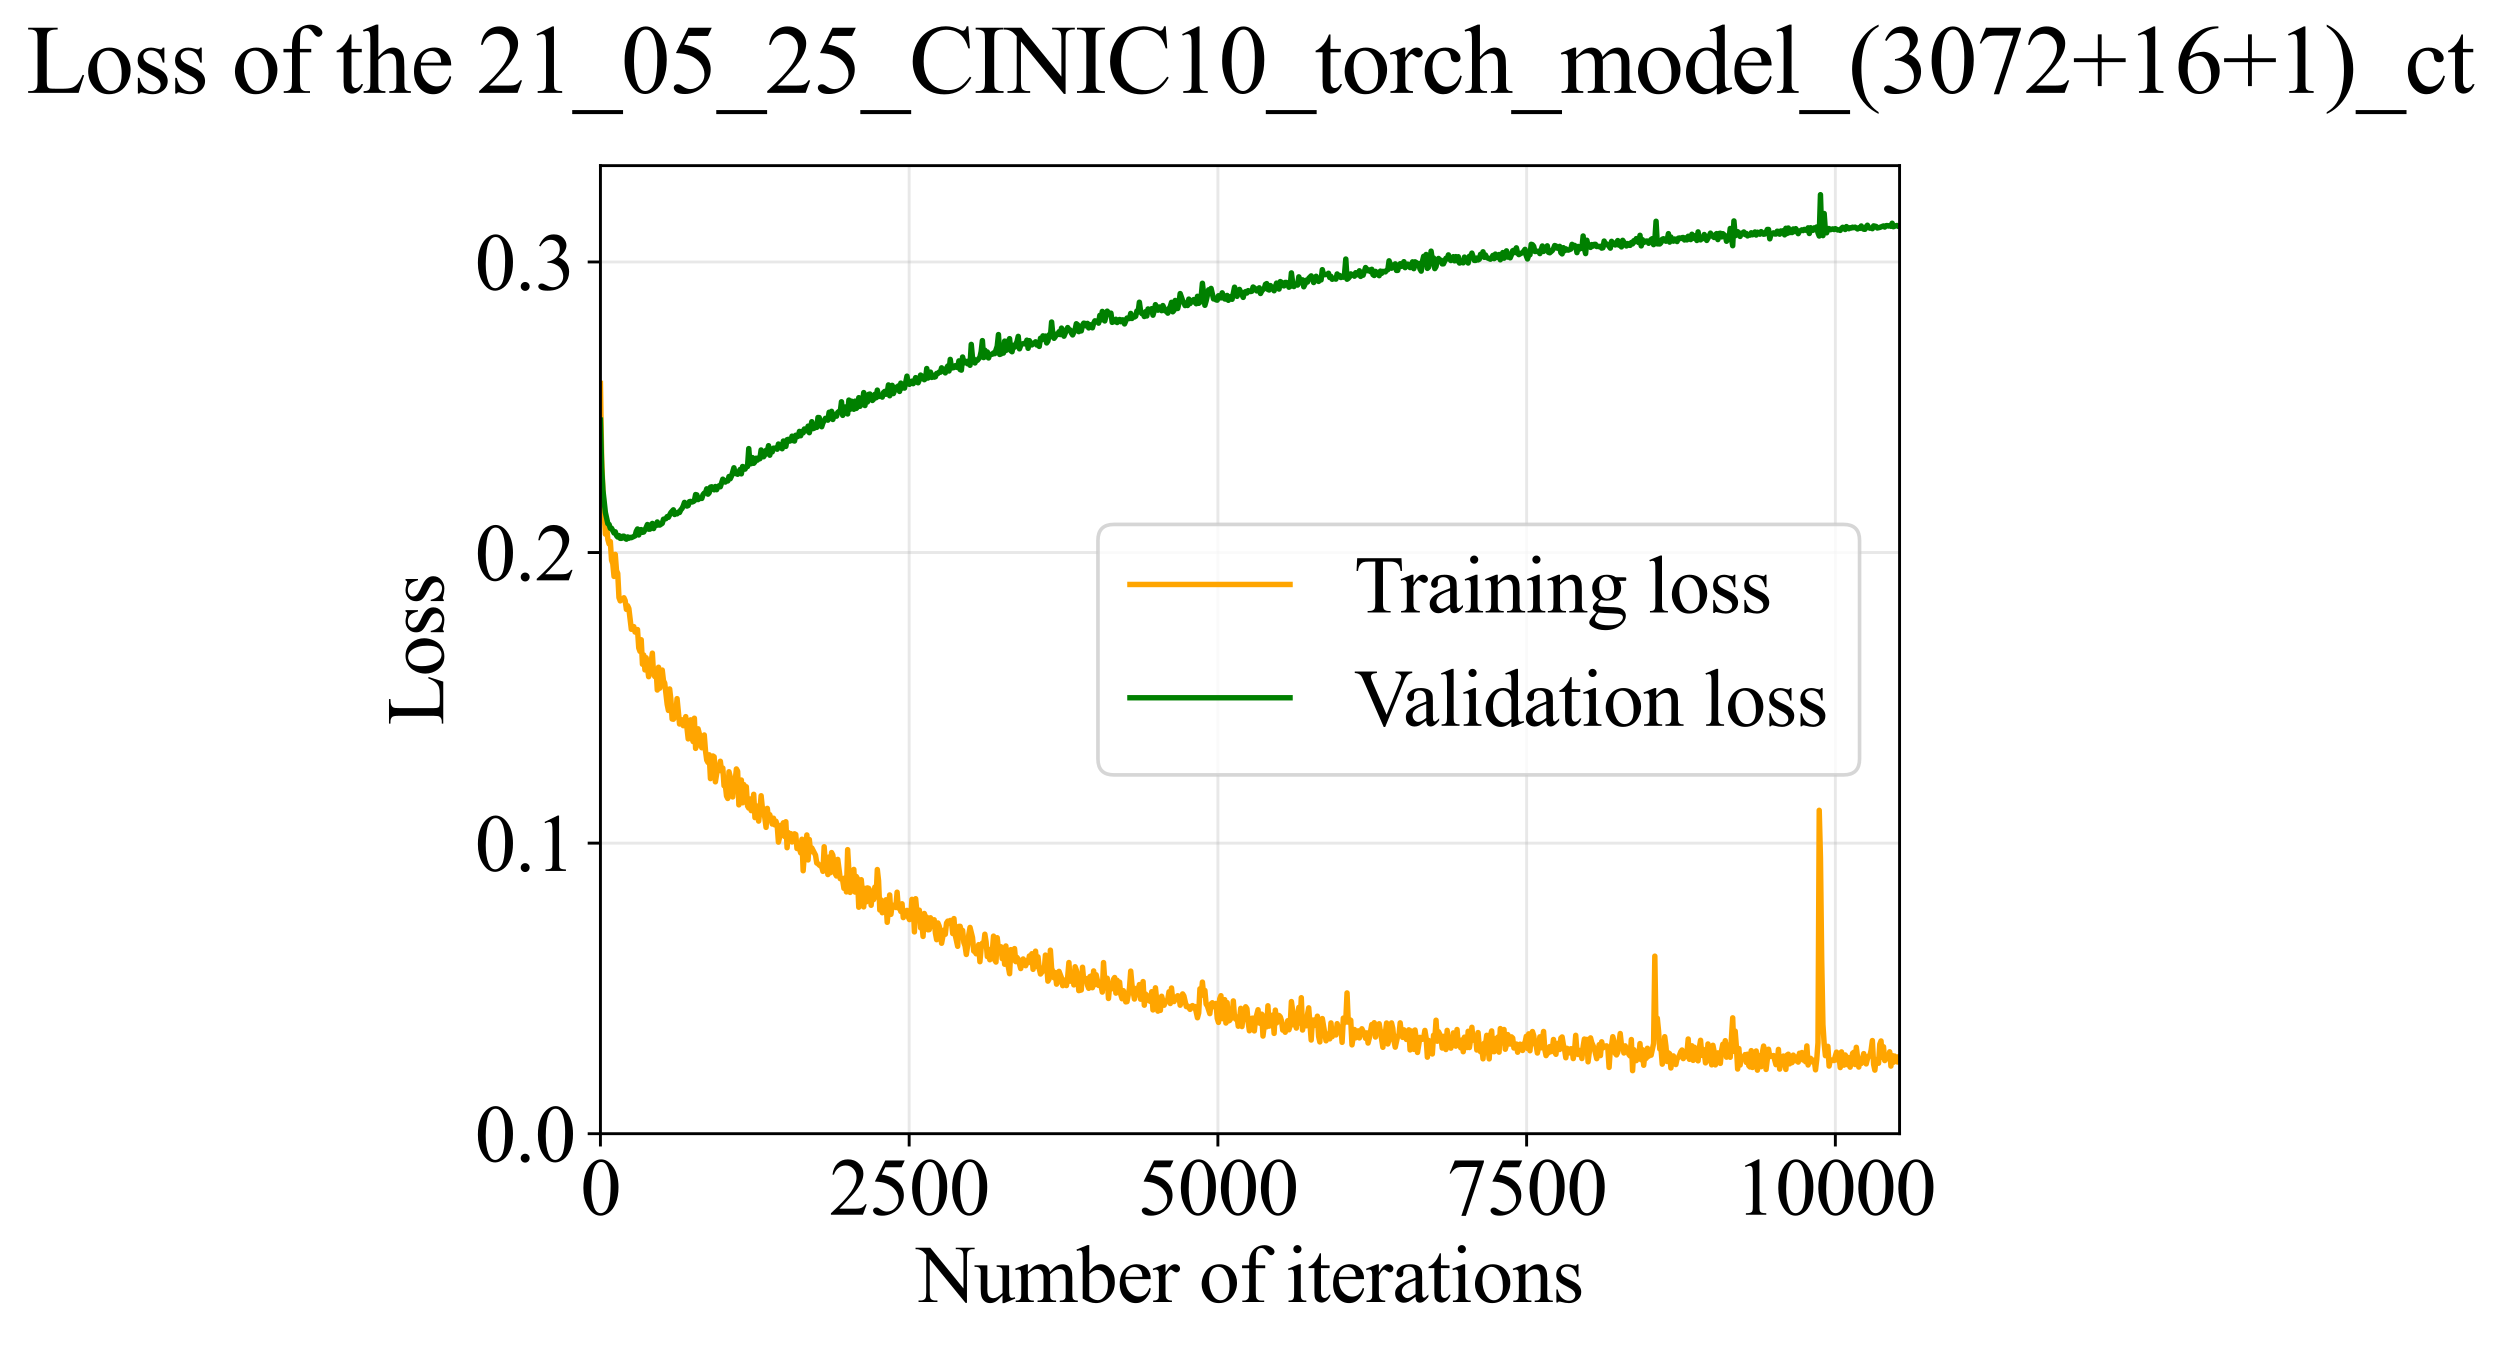 <?xml version="1.0" encoding="utf-8" standalone="no"?>
<!DOCTYPE svg PUBLIC "-//W3C//DTD SVG 1.1//EN"
  "http://www.w3.org/Graphics/SVG/1.1/DTD/svg11.dtd">
<svg xmlns:xlink="http://www.w3.org/1999/xlink" width="687.225pt" height="369.808pt" viewBox="0 0 687.225 369.808" xmlns="http://www.w3.org/2000/svg" version="1.1">
 <defs>
  <style type="text/css">*{stroke-linejoin: round; stroke-linecap: butt}</style>
 </defs>
 <g id="figure_1">
  <g id="patch_1">
   <path d="M 0 369.808 
L 687.225 369.808 
L 687.225 0 
L 0 0 
z
" style="fill: #ffffff"/>
  </g>
  <g id="axes_1">
   <g id="patch_2">
    <path d="M 165.052 311.644 
L 522.172 311.644 
L 522.172 45.532 
L 165.052 45.532 
z
" style="fill: #ffffff"/>
   </g>
   <g id="matplotlib.axis_1">
    <g id="xtick_1">
     <g id="line2d_1">
      <path d="M 165.052 311.644 
L 165.052 45.532 
" clip-path="url(#pd0cf717775)" style="fill: none; stroke: #b0b0b0; stroke-opacity: 0.3; stroke-width: 0.8; stroke-linecap: square"/>
     </g>
     <g id="line2d_2">
      <defs>
       <path id="m0488813006" d="M 0 0 
L 0 3.5 
" style="stroke: #000000; stroke-width: 0.8"/>
      </defs>
      <g>
       <use xlink:href="#m0488813006" x="165.052" y="311.644" style="stroke: #000000; stroke-width: 0.8"/>
      </g>
     </g>
     <g id="text_1">
      <!-- 0 -->
      <g transform="translate(159.552 333.92) scale(0.22 -0.22)">
       <defs>
        <path id="TimesNewRomanPSMT-30" d="M 231 2094 
Q 231 2819 450 3342 
Q 669 3866 1031 4122 
Q 1313 4325 1613 4325 
Q 2100 4325 2488 3828 
Q 2972 3213 2972 2159 
Q 2972 1422 2759 906 
Q 2547 391 2217 158 
Q 1888 -75 1581 -75 
Q 975 -75 572 641 
Q 231 1244 231 2094 
z
M 844 2016 
Q 844 1141 1059 588 
Q 1238 122 1591 122 
Q 1759 122 1940 273 
Q 2122 425 2216 781 
Q 2359 1319 2359 2297 
Q 2359 3022 2209 3506 
Q 2097 3866 1919 4016 
Q 1791 4119 1609 4119 
Q 1397 4119 1231 3928 
Q 1006 3669 925 3112 
Q 844 2556 844 2016 
z
" transform="scale(0.016)"/>
       </defs>
       <use xlink:href="#TimesNewRomanPSMT-30"/>
      </g>
     </g>
    </g>
    <g id="xtick_2">
     <g id="line2d_3">
      <path d="M 249.919 311.644 
L 249.919 45.532 
" clip-path="url(#pd0cf717775)" style="fill: none; stroke: #b0b0b0; stroke-opacity: 0.3; stroke-width: 0.8; stroke-linecap: square"/>
     </g>
     <g id="line2d_4">
      <g>
       <use xlink:href="#m0488813006" x="249.919" y="311.644" style="stroke: #000000; stroke-width: 0.8"/>
      </g>
     </g>
     <g id="text_2">
      <!-- 2500 -->
      <g transform="translate(227.919 333.92) scale(0.22 -0.22)">
       <defs>
        <path id="TimesNewRomanPSMT-32" d="M 2934 816 
L 2638 0 
L 138 0 
L 138 116 
Q 1241 1122 1691 1759 
Q 2141 2397 2141 2925 
Q 2141 3328 1894 3587 
Q 1647 3847 1303 3847 
Q 991 3847 742 3664 
Q 494 3481 375 3128 
L 259 3128 
Q 338 3706 661 4015 
Q 984 4325 1469 4325 
Q 1984 4325 2329 3994 
Q 2675 3663 2675 3213 
Q 2675 2891 2525 2569 
Q 2294 2063 1775 1497 
Q 997 647 803 472 
L 1909 472 
Q 2247 472 2383 497 
Q 2519 522 2628 598 
Q 2738 675 2819 816 
L 2934 816 
z
" transform="scale(0.016)"/>
        <path id="TimesNewRomanPSMT-35" d="M 2778 4238 
L 2534 3706 
L 1259 3706 
L 981 3138 
Q 1809 3016 2294 2522 
Q 2709 2097 2709 1522 
Q 2709 1188 2573 903 
Q 2438 619 2231 419 
Q 2025 219 1772 97 
Q 1413 -75 1034 -75 
Q 653 -75 479 54 
Q 306 184 306 341 
Q 306 428 378 495 
Q 450 563 559 563 
Q 641 563 702 538 
Q 763 513 909 409 
Q 1144 247 1384 247 
Q 1750 247 2026 523 
Q 2303 800 2303 1197 
Q 2303 1581 2056 1914 
Q 1809 2247 1375 2428 
Q 1034 2569 447 2591 
L 1259 4238 
L 2778 4238 
z
" transform="scale(0.016)"/>
       </defs>
       <use xlink:href="#TimesNewRomanPSMT-32"/>
       <use xlink:href="#TimesNewRomanPSMT-35" transform="translate(50 0)"/>
       <use xlink:href="#TimesNewRomanPSMT-30" transform="translate(100 0)"/>
       <use xlink:href="#TimesNewRomanPSMT-30" transform="translate(150 0)"/>
      </g>
     </g>
    </g>
    <g id="xtick_3">
     <g id="line2d_5">
      <path d="M 334.786 311.644 
L 334.786 45.532 
" clip-path="url(#pd0cf717775)" style="fill: none; stroke: #b0b0b0; stroke-opacity: 0.3; stroke-width: 0.8; stroke-linecap: square"/>
     </g>
     <g id="line2d_6">
      <g>
       <use xlink:href="#m0488813006" x="334.786" y="311.644" style="stroke: #000000; stroke-width: 0.8"/>
      </g>
     </g>
     <g id="text_3">
      <!-- 5000 -->
      <g transform="translate(312.786 333.92) scale(0.22 -0.22)">
       <use xlink:href="#TimesNewRomanPSMT-35"/>
       <use xlink:href="#TimesNewRomanPSMT-30" transform="translate(50 0)"/>
       <use xlink:href="#TimesNewRomanPSMT-30" transform="translate(100 0)"/>
       <use xlink:href="#TimesNewRomanPSMT-30" transform="translate(150 0)"/>
      </g>
     </g>
    </g>
    <g id="xtick_4">
     <g id="line2d_7">
      <path d="M 419.653 311.644 
L 419.653 45.532 
" clip-path="url(#pd0cf717775)" style="fill: none; stroke: #b0b0b0; stroke-opacity: 0.3; stroke-width: 0.8; stroke-linecap: square"/>
     </g>
     <g id="line2d_8">
      <g>
       <use xlink:href="#m0488813006" x="419.653" y="311.644" style="stroke: #000000; stroke-width: 0.8"/>
      </g>
     </g>
     <g id="text_4">
      <!-- 7500 -->
      <g transform="translate(397.653 333.92) scale(0.22 -0.22)">
       <defs>
        <path id="TimesNewRomanPSMT-37" d="M 644 4238 
L 2916 4238 
L 2916 4119 
L 1503 -88 
L 1153 -88 
L 2419 3728 
L 1253 3728 
Q 900 3728 750 3644 
Q 488 3500 328 3200 
L 238 3234 
L 644 4238 
z
" transform="scale(0.016)"/>
       </defs>
       <use xlink:href="#TimesNewRomanPSMT-37"/>
       <use xlink:href="#TimesNewRomanPSMT-35" transform="translate(50 0)"/>
       <use xlink:href="#TimesNewRomanPSMT-30" transform="translate(100 0)"/>
       <use xlink:href="#TimesNewRomanPSMT-30" transform="translate(150 0)"/>
      </g>
     </g>
    </g>
    <g id="xtick_5">
     <g id="line2d_9">
      <path d="M 504.52 311.644 
L 504.52 45.532 
" clip-path="url(#pd0cf717775)" style="fill: none; stroke: #b0b0b0; stroke-opacity: 0.3; stroke-width: 0.8; stroke-linecap: square"/>
     </g>
     <g id="line2d_10">
      <g>
       <use xlink:href="#m0488813006" x="504.52" y="311.644" style="stroke: #000000; stroke-width: 0.8"/>
      </g>
     </g>
     <g id="text_5">
      <!-- 10000 -->
      <g transform="translate(477.02 333.92) scale(0.22 -0.22)">
       <defs>
        <path id="TimesNewRomanPSMT-31" d="M 750 3822 
L 1781 4325 
L 1884 4325 
L 1884 747 
Q 1884 391 1914 303 
Q 1944 216 2037 169 
Q 2131 122 2419 116 
L 2419 0 
L 825 0 
L 825 116 
Q 1125 122 1212 167 
Q 1300 213 1334 289 
Q 1369 366 1369 747 
L 1369 3034 
Q 1369 3497 1338 3628 
Q 1316 3728 1258 3775 
Q 1200 3822 1119 3822 
Q 1003 3822 797 3725 
L 750 3822 
z
" transform="scale(0.016)"/>
       </defs>
       <use xlink:href="#TimesNewRomanPSMT-31"/>
       <use xlink:href="#TimesNewRomanPSMT-30" transform="translate(50 0)"/>
       <use xlink:href="#TimesNewRomanPSMT-30" transform="translate(100 0)"/>
       <use xlink:href="#TimesNewRomanPSMT-30" transform="translate(150 0)"/>
       <use xlink:href="#TimesNewRomanPSMT-30" transform="translate(200 0)"/>
      </g>
     </g>
    </g>
    <g id="text_6">
     <!-- Number of iterations -->
     <g transform="translate(251.97 357.902) scale(0.22 -0.22)">
      <defs>
       <path id="TimesNewRomanPSMT-4e" d="M -84 4238 
L 1066 4238 
L 3656 1059 
L 3656 3503 
Q 3656 3894 3569 3991 
Q 3453 4122 3203 4122 
L 3056 4122 
L 3056 4238 
L 4531 4238 
L 4531 4122 
L 4381 4122 
Q 4113 4122 4000 3959 
Q 3931 3859 3931 3503 
L 3931 -69 
L 3819 -69 
L 1025 3344 
L 1025 734 
Q 1025 344 1109 247 
Q 1228 116 1475 116 
L 1625 116 
L 1625 0 
L 150 0 
L 150 116 
L 297 116 
Q 569 116 681 278 
Q 750 378 750 734 
L 750 3681 
Q 566 3897 470 3965 
Q 375 4034 191 4094 
Q 100 4122 -84 4122 
L -84 4238 
z
" transform="scale(0.016)"/>
       <path id="TimesNewRomanPSMT-75" d="M 2709 2863 
L 2709 1128 
Q 2709 631 2732 520 
Q 2756 409 2807 365 
Q 2859 322 2928 322 
Q 3025 322 3147 375 
L 3191 266 
L 2334 -88 
L 2194 -88 
L 2194 519 
Q 1825 119 1631 15 
Q 1438 -88 1222 -88 
Q 981 -88 804 51 
Q 628 191 559 409 
Q 491 628 491 1028 
L 491 2306 
Q 491 2509 447 2587 
Q 403 2666 317 2708 
Q 231 2750 6 2747 
L 6 2863 
L 1009 2863 
L 1009 947 
Q 1009 547 1148 422 
Q 1288 297 1484 297 
Q 1619 297 1789 381 
Q 1959 466 2194 703 
L 2194 2325 
Q 2194 2569 2105 2655 
Q 2016 2741 1734 2747 
L 1734 2863 
L 2709 2863 
z
" transform="scale(0.016)"/>
       <path id="TimesNewRomanPSMT-6d" d="M 1050 2338 
Q 1363 2650 1419 2697 
Q 1559 2816 1721 2881 
Q 1884 2947 2044 2947 
Q 2313 2947 2506 2790 
Q 2700 2634 2766 2338 
Q 3088 2713 3309 2830 
Q 3531 2947 3766 2947 
Q 3994 2947 4170 2830 
Q 4347 2713 4450 2447 
Q 4519 2266 4519 1878 
L 4519 647 
Q 4519 378 4559 278 
Q 4591 209 4675 161 
Q 4759 113 4950 113 
L 4950 0 
L 3538 0 
L 3538 113 
L 3597 113 
Q 3781 113 3884 184 
Q 3956 234 3988 344 
Q 4000 397 4000 647 
L 4000 1878 
Q 4000 2228 3916 2372 
Q 3794 2572 3525 2572 
Q 3359 2572 3192 2489 
Q 3025 2406 2788 2181 
L 2781 2147 
L 2788 2013 
L 2788 647 
Q 2788 353 2820 281 
Q 2853 209 2943 161 
Q 3034 113 3253 113 
L 3253 0 
L 1806 0 
L 1806 113 
Q 2044 113 2133 169 
Q 2222 225 2256 338 
Q 2272 391 2272 647 
L 2272 1878 
Q 2272 2228 2169 2381 
Q 2031 2581 1784 2581 
Q 1616 2581 1450 2491 
Q 1191 2353 1050 2181 
L 1050 647 
Q 1050 366 1089 281 
Q 1128 197 1204 155 
Q 1281 113 1516 113 
L 1516 0 
L 100 0 
L 100 113 
Q 297 113 375 155 
Q 453 197 493 289 
Q 534 381 534 647 
L 534 1741 
Q 534 2213 506 2350 
Q 484 2453 437 2492 
Q 391 2531 309 2531 
Q 222 2531 100 2484 
L 53 2597 
L 916 2947 
L 1050 2947 
L 1050 2338 
z
" transform="scale(0.016)"/>
       <path id="TimesNewRomanPSMT-62" d="M 984 2369 
Q 1400 2947 1881 2947 
Q 2322 2947 2650 2570 
Q 2978 2194 2978 1541 
Q 2978 778 2472 313 
Q 2038 -88 1503 -88 
Q 1253 -88 995 3 
Q 738 94 469 275 
L 469 3241 
Q 469 3728 445 3840 
Q 422 3953 372 3993 
Q 322 4034 247 4034 
Q 159 4034 28 3984 
L -16 4094 
L 844 4444 
L 984 4444 
L 984 2369 
z
M 984 2169 
L 984 456 
Q 1144 300 1314 220 
Q 1484 141 1663 141 
Q 1947 141 2192 453 
Q 2438 766 2438 1363 
Q 2438 1913 2192 2208 
Q 1947 2503 1634 2503 
Q 1469 2503 1303 2419 
Q 1178 2356 984 2169 
z
" transform="scale(0.016)"/>
       <path id="TimesNewRomanPSMT-65" d="M 681 1784 
Q 678 1147 991 784 
Q 1303 422 1725 422 
Q 2006 422 2214 576 
Q 2422 731 2563 1106 
L 2659 1044 
Q 2594 616 2278 264 
Q 1963 -88 1488 -88 
Q 972 -88 605 314 
Q 238 716 238 1394 
Q 238 2128 614 2539 
Q 991 2950 1559 2950 
Q 2041 2950 2350 2633 
Q 2659 2316 2659 1784 
L 681 1784 
z
M 681 1966 
L 2006 1966 
Q 1991 2241 1941 2353 
Q 1863 2528 1708 2628 
Q 1553 2728 1384 2728 
Q 1125 2728 920 2526 
Q 716 2325 681 1966 
z
" transform="scale(0.016)"/>
       <path id="TimesNewRomanPSMT-72" d="M 1038 2947 
L 1038 2303 
Q 1397 2947 1775 2947 
Q 1947 2947 2059 2842 
Q 2172 2738 2172 2600 
Q 2172 2478 2090 2393 
Q 2009 2309 1897 2309 
Q 1788 2309 1652 2417 
Q 1516 2525 1450 2525 
Q 1394 2525 1328 2463 
Q 1188 2334 1038 2041 
L 1038 669 
Q 1038 431 1097 309 
Q 1138 225 1241 169 
Q 1344 113 1538 113 
L 1538 0 
L 72 0 
L 72 113 
Q 291 113 397 181 
Q 475 231 506 341 
Q 522 394 522 644 
L 522 1753 
Q 522 2253 501 2348 
Q 481 2444 426 2487 
Q 372 2531 291 2531 
Q 194 2531 72 2484 
L 41 2597 
L 906 2947 
L 1038 2947 
z
" transform="scale(0.016)"/>
       <path id="TimesNewRomanPSMT-20" transform="scale(0.016)"/>
       <path id="TimesNewRomanPSMT-6f" d="M 1600 2947 
Q 2250 2947 2644 2453 
Q 2978 2031 2978 1484 
Q 2978 1100 2793 706 
Q 2609 313 2286 112 
Q 1963 -88 1566 -88 
Q 919 -88 538 428 
Q 216 863 216 1403 
Q 216 1797 411 2186 
Q 606 2575 925 2761 
Q 1244 2947 1600 2947 
z
M 1503 2744 
Q 1338 2744 1170 2645 
Q 1003 2547 900 2300 
Q 797 2053 797 1666 
Q 797 1041 1045 587 
Q 1294 134 1700 134 
Q 2003 134 2200 384 
Q 2397 634 2397 1244 
Q 2397 2006 2069 2444 
Q 1847 2744 1503 2744 
z
" transform="scale(0.016)"/>
       <path id="TimesNewRomanPSMT-66" d="M 1319 2638 
L 1319 756 
Q 1319 356 1406 250 
Q 1522 113 1716 113 
L 1975 113 
L 1975 0 
L 266 0 
L 266 113 
L 394 113 
Q 519 113 622 175 
Q 725 238 764 344 
Q 803 450 803 756 
L 803 2638 
L 247 2638 
L 247 2863 
L 803 2863 
L 803 3050 
Q 803 3478 940 3775 
Q 1078 4072 1361 4255 
Q 1644 4438 1997 4438 
Q 2325 4438 2600 4225 
Q 2781 4084 2781 3909 
Q 2781 3816 2700 3733 
Q 2619 3650 2525 3650 
Q 2453 3650 2373 3701 
Q 2294 3753 2178 3923 
Q 2063 4094 1966 4153 
Q 1869 4213 1750 4213 
Q 1606 4213 1506 4136 
Q 1406 4059 1362 3898 
Q 1319 3738 1319 3069 
L 1319 2863 
L 2056 2863 
L 2056 2638 
L 1319 2638 
z
" transform="scale(0.016)"/>
       <path id="TimesNewRomanPSMT-69" d="M 928 4444 
Q 1059 4444 1151 4351 
Q 1244 4259 1244 4128 
Q 1244 3997 1151 3903 
Q 1059 3809 928 3809 
Q 797 3809 703 3903 
Q 609 3997 609 4128 
Q 609 4259 701 4351 
Q 794 4444 928 4444 
z
M 1188 2947 
L 1188 647 
Q 1188 378 1227 289 
Q 1266 200 1342 156 
Q 1419 113 1622 113 
L 1622 0 
L 231 0 
L 231 113 
Q 441 113 512 153 
Q 584 194 626 287 
Q 669 381 669 647 
L 669 1750 
Q 669 2216 641 2353 
Q 619 2453 572 2492 
Q 525 2531 444 2531 
Q 356 2531 231 2484 
L 188 2597 
L 1050 2947 
L 1188 2947 
z
" transform="scale(0.016)"/>
       <path id="TimesNewRomanPSMT-74" d="M 1031 3803 
L 1031 2863 
L 1700 2863 
L 1700 2644 
L 1031 2644 
L 1031 788 
Q 1031 509 1111 412 
Q 1191 316 1316 316 
Q 1419 316 1516 380 
Q 1613 444 1666 569 
L 1788 569 
Q 1678 263 1478 108 
Q 1278 -47 1066 -47 
Q 922 -47 784 33 
Q 647 113 581 261 
Q 516 409 516 719 
L 516 2644 
L 63 2644 
L 63 2747 
Q 234 2816 414 2980 
Q 594 3144 734 3369 
Q 806 3488 934 3803 
L 1031 3803 
z
" transform="scale(0.016)"/>
       <path id="TimesNewRomanPSMT-61" d="M 1822 413 
Q 1381 72 1269 19 
Q 1100 -59 909 -59 
Q 613 -59 420 144 
Q 228 347 228 678 
Q 228 888 322 1041 
Q 450 1253 767 1440 
Q 1084 1628 1822 1897 
L 1822 2009 
Q 1822 2438 1686 2597 
Q 1550 2756 1291 2756 
Q 1094 2756 978 2650 
Q 859 2544 859 2406 
L 866 2225 
Q 866 2081 792 2003 
Q 719 1925 600 1925 
Q 484 1925 411 2006 
Q 338 2088 338 2228 
Q 338 2497 613 2722 
Q 888 2947 1384 2947 
Q 1766 2947 2009 2819 
Q 2194 2722 2281 2516 
Q 2338 2381 2338 1966 
L 2338 994 
Q 2338 584 2353 492 
Q 2369 400 2405 369 
Q 2441 338 2488 338 
Q 2538 338 2575 359 
Q 2641 400 2828 588 
L 2828 413 
Q 2478 -56 2159 -56 
Q 2006 -56 1915 50 
Q 1825 156 1822 413 
z
M 1822 616 
L 1822 1706 
Q 1350 1519 1213 1441 
Q 966 1303 859 1153 
Q 753 1003 753 825 
Q 753 600 887 451 
Q 1022 303 1197 303 
Q 1434 303 1822 616 
z
" transform="scale(0.016)"/>
       <path id="TimesNewRomanPSMT-6e" d="M 1034 2341 
Q 1538 2947 1994 2947 
Q 2228 2947 2397 2830 
Q 2566 2713 2666 2444 
Q 2734 2256 2734 1869 
L 2734 647 
Q 2734 375 2778 278 
Q 2813 200 2889 156 
Q 2966 113 3172 113 
L 3172 0 
L 1756 0 
L 1756 113 
L 1816 113 
Q 2016 113 2095 173 
Q 2175 234 2206 353 
Q 2219 400 2219 647 
L 2219 1819 
Q 2219 2209 2117 2386 
Q 2016 2563 1775 2563 
Q 1403 2563 1034 2156 
L 1034 647 
Q 1034 356 1069 288 
Q 1113 197 1189 155 
Q 1266 113 1500 113 
L 1500 0 
L 84 0 
L 84 113 
L 147 113 
Q 366 113 442 223 
Q 519 334 519 647 
L 519 1709 
Q 519 2225 495 2337 
Q 472 2450 423 2490 
Q 375 2531 294 2531 
Q 206 2531 84 2484 
L 38 2597 
L 900 2947 
L 1034 2947 
L 1034 2341 
z
" transform="scale(0.016)"/>
       <path id="TimesNewRomanPSMT-73" d="M 2050 2947 
L 2050 1972 
L 1947 1972 
Q 1828 2431 1642 2597 
Q 1456 2763 1169 2763 
Q 950 2763 815 2647 
Q 681 2531 681 2391 
Q 681 2216 781 2091 
Q 878 1963 1175 1819 
L 1631 1597 
Q 2266 1288 2266 781 
Q 2266 391 1970 151 
Q 1675 -88 1309 -88 
Q 1047 -88 709 6 
Q 606 38 541 38 
Q 469 38 428 -44 
L 325 -44 
L 325 978 
L 428 978 
Q 516 541 762 319 
Q 1009 97 1316 97 
Q 1531 97 1667 223 
Q 1803 350 1803 528 
Q 1803 744 1651 891 
Q 1500 1038 1047 1263 
Q 594 1488 453 1669 
Q 313 1847 313 2119 
Q 313 2472 555 2709 
Q 797 2947 1181 2947 
Q 1350 2947 1591 2875 
Q 1750 2828 1803 2828 
Q 1853 2828 1881 2850 
Q 1909 2872 1947 2947 
L 2050 2947 
z
" transform="scale(0.016)"/>
      </defs>
      <use xlink:href="#TimesNewRomanPSMT-4e"/>
      <use xlink:href="#TimesNewRomanPSMT-75" transform="translate(72.217 0)"/>
      <use xlink:href="#TimesNewRomanPSMT-6d" transform="translate(122.217 0)"/>
      <use xlink:href="#TimesNewRomanPSMT-62" transform="translate(200 0)"/>
      <use xlink:href="#TimesNewRomanPSMT-65" transform="translate(250 0)"/>
      <use xlink:href="#TimesNewRomanPSMT-72" transform="translate(294.385 0)"/>
      <use xlink:href="#TimesNewRomanPSMT-20" transform="translate(327.686 0)"/>
      <use xlink:href="#TimesNewRomanPSMT-6f" transform="translate(352.686 0)"/>
      <use xlink:href="#TimesNewRomanPSMT-66" transform="translate(402.686 0)"/>
      <use xlink:href="#TimesNewRomanPSMT-20" transform="translate(435.986 0)"/>
      <use xlink:href="#TimesNewRomanPSMT-69" transform="translate(460.986 0)"/>
      <use xlink:href="#TimesNewRomanPSMT-74" transform="translate(488.77 0)"/>
      <use xlink:href="#TimesNewRomanPSMT-65" transform="translate(516.553 0)"/>
      <use xlink:href="#TimesNewRomanPSMT-72" transform="translate(560.938 0)"/>
      <use xlink:href="#TimesNewRomanPSMT-61" transform="translate(594.238 0)"/>
      <use xlink:href="#TimesNewRomanPSMT-74" transform="translate(638.623 0)"/>
      <use xlink:href="#TimesNewRomanPSMT-69" transform="translate(666.406 0)"/>
      <use xlink:href="#TimesNewRomanPSMT-6f" transform="translate(694.189 0)"/>
      <use xlink:href="#TimesNewRomanPSMT-6e" transform="translate(744.189 0)"/>
      <use xlink:href="#TimesNewRomanPSMT-73" transform="translate(794.189 0)"/>
     </g>
    </g>
   </g>
   <g id="matplotlib.axis_2">
    <g id="ytick_1">
     <g id="line2d_11">
      <path d="M 165.052 311.644 
L 522.172 311.644 
" clip-path="url(#pd0cf717775)" style="fill: none; stroke: #b0b0b0; stroke-opacity: 0.3; stroke-width: 0.8; stroke-linecap: square"/>
     </g>
     <g id="line2d_12">
      <defs>
       <path id="mab4af332ca" d="M 0 0 
L -3.5 0 
" style="stroke: #000000; stroke-width: 0.8"/>
      </defs>
      <g>
       <use xlink:href="#mab4af332ca" x="165.052" y="311.644" style="stroke: #000000; stroke-width: 0.8"/>
      </g>
     </g>
     <g id="text_7">
      <!-- 0.0 -->
      <g transform="translate(130.552 319.282) scale(0.22 -0.22)">
       <defs>
        <path id="TimesNewRomanPSMT-2e" d="M 800 606 
Q 947 606 1047 504 
Q 1147 403 1147 259 
Q 1147 116 1045 14 
Q 944 -88 800 -88 
Q 656 -88 554 14 
Q 453 116 453 259 
Q 453 406 554 506 
Q 656 606 800 606 
z
" transform="scale(0.016)"/>
       </defs>
       <use xlink:href="#TimesNewRomanPSMT-30"/>
       <use xlink:href="#TimesNewRomanPSMT-2e" transform="translate(50 0)"/>
       <use xlink:href="#TimesNewRomanPSMT-30" transform="translate(75 0)"/>
      </g>
     </g>
    </g>
    <g id="ytick_2">
     <g id="line2d_13">
      <path d="M 165.052 231.766 
L 522.172 231.766 
" clip-path="url(#pd0cf717775)" style="fill: none; stroke: #b0b0b0; stroke-opacity: 0.3; stroke-width: 0.8; stroke-linecap: square"/>
     </g>
     <g id="line2d_14">
      <g>
       <use xlink:href="#mab4af332ca" x="165.052" y="231.766" style="stroke: #000000; stroke-width: 0.8"/>
      </g>
     </g>
     <g id="text_8">
      <!-- 0.1 -->
      <g transform="translate(130.552 239.405) scale(0.22 -0.22)">
       <use xlink:href="#TimesNewRomanPSMT-30"/>
       <use xlink:href="#TimesNewRomanPSMT-2e" transform="translate(50 0)"/>
       <use xlink:href="#TimesNewRomanPSMT-31" transform="translate(75 0)"/>
      </g>
     </g>
    </g>
    <g id="ytick_3">
     <g id="line2d_15">
      <path d="M 165.052 151.889 
L 522.172 151.889 
" clip-path="url(#pd0cf717775)" style="fill: none; stroke: #b0b0b0; stroke-opacity: 0.3; stroke-width: 0.8; stroke-linecap: square"/>
     </g>
     <g id="line2d_16">
      <g>
       <use xlink:href="#mab4af332ca" x="165.052" y="151.889" style="stroke: #000000; stroke-width: 0.8"/>
      </g>
     </g>
     <g id="text_9">
      <!-- 0.2 -->
      <g transform="translate(130.552 159.527) scale(0.22 -0.22)">
       <use xlink:href="#TimesNewRomanPSMT-30"/>
       <use xlink:href="#TimesNewRomanPSMT-2e" transform="translate(50 0)"/>
       <use xlink:href="#TimesNewRomanPSMT-32" transform="translate(75 0)"/>
      </g>
     </g>
    </g>
    <g id="ytick_4">
     <g id="line2d_17">
      <path d="M 165.052 72.012 
L 522.172 72.012 
" clip-path="url(#pd0cf717775)" style="fill: none; stroke: #b0b0b0; stroke-opacity: 0.3; stroke-width: 0.8; stroke-linecap: square"/>
     </g>
     <g id="line2d_18">
      <g>
       <use xlink:href="#mab4af332ca" x="165.052" y="72.012" style="stroke: #000000; stroke-width: 0.8"/>
      </g>
     </g>
     <g id="text_10">
      <!-- 0.3 -->
      <g transform="translate(130.552 79.65) scale(0.22 -0.22)">
       <defs>
        <path id="TimesNewRomanPSMT-33" d="M 325 3431 
Q 506 3859 782 4092 
Q 1059 4325 1472 4325 
Q 1981 4325 2253 3994 
Q 2459 3747 2459 3466 
Q 2459 3003 1878 2509 
Q 2269 2356 2469 2072 
Q 2669 1788 2669 1403 
Q 2669 853 2319 450 
Q 1863 -75 997 -75 
Q 569 -75 414 31 
Q 259 138 259 259 
Q 259 350 332 419 
Q 406 488 509 488 
Q 588 488 669 463 
Q 722 447 909 348 
Q 1097 250 1169 231 
Q 1284 197 1416 197 
Q 1734 197 1970 444 
Q 2206 691 2206 1028 
Q 2206 1275 2097 1509 
Q 2016 1684 1919 1775 
Q 1784 1900 1550 2001 
Q 1316 2103 1072 2103 
L 972 2103 
L 972 2197 
Q 1219 2228 1467 2375 
Q 1716 2522 1828 2728 
Q 1941 2934 1941 3181 
Q 1941 3503 1739 3701 
Q 1538 3900 1238 3900 
Q 753 3900 428 3381 
L 325 3431 
z
" transform="scale(0.016)"/>
       </defs>
       <use xlink:href="#TimesNewRomanPSMT-30"/>
       <use xlink:href="#TimesNewRomanPSMT-2e" transform="translate(50 0)"/>
       <use xlink:href="#TimesNewRomanPSMT-33" transform="translate(75 0)"/>
      </g>
     </g>
    </g>
    <g id="text_11">
     <!-- Loss -->
     <g transform="translate(121.846 199.369) rotate(-90) scale(0.22 -0.22)">
      <defs>
       <path id="TimesNewRomanPSMT-4c" d="M 3669 1172 
L 3772 1150 
L 3409 0 
L 128 0 
L 128 116 
L 288 116 
Q 556 116 672 291 
Q 738 391 738 753 
L 738 3488 
Q 738 3884 650 3984 
Q 528 4122 288 4122 
L 128 4122 
L 128 4238 
L 2047 4238 
L 2047 4122 
Q 1709 4125 1573 4059 
Q 1438 3994 1388 3894 
Q 1338 3794 1338 3416 
L 1338 753 
Q 1338 494 1388 397 
Q 1425 331 1503 300 
Q 1581 269 1991 269 
L 2300 269 
Q 2788 269 2984 341 
Q 3181 413 3343 595 
Q 3506 778 3669 1172 
z
" transform="scale(0.016)"/>
      </defs>
      <use xlink:href="#TimesNewRomanPSMT-4c"/>
      <use xlink:href="#TimesNewRomanPSMT-6f" transform="translate(61.084 0)"/>
      <use xlink:href="#TimesNewRomanPSMT-73" transform="translate(111.084 0)"/>
      <use xlink:href="#TimesNewRomanPSMT-73" transform="translate(150 0)"/>
     </g>
    </g>
   </g>
   <g id="line2d_19">
    <path d="M 165.052 105.403 
L 165.392 126.186 
L 165.732 134.922 
L 166.411 146.822 
L 166.751 144.466 
L 167.091 148.29 
L 167.431 149.515 
L 167.771 148.861 
L 168.11 153.99 
L 168.45 154.949 
L 168.79 158.45 
L 169.13 152.399 
L 169.47 156.839 
L 169.809 157.606 
L 170.149 164.282 
L 170.489 165.17 
L 170.829 164.67 
L 171.169 164.903 
L 171.508 164.321 
L 171.848 165.077 
L 172.188 167.507 
L 172.528 166.513 
L 172.867 167.278 
L 173.547 172.985 
L 174.227 172.253 
L 174.566 173.744 
L 175.246 173.061 
L 175.586 178.112 
L 175.926 179.045 
L 176.265 175.86 
L 176.605 182.589 
L 176.945 180.043 
L 177.285 184.152 
L 177.625 180.808 
L 178.304 186.009 
L 178.644 183.674 
L 178.984 182.142 
L 179.324 179.554 
L 179.663 185.373 
L 180.003 185.978 
L 180.343 183.938 
L 180.683 189.681 
L 181.022 183.422 
L 181.362 189.181 
L 182.042 184.196 
L 182.382 187.134 
L 182.721 187.782 
L 183.401 193.624 
L 183.741 195.294 
L 184.081 189.391 
L 184.42 192.38 
L 184.76 197.644 
L 185.1 197.712 
L 185.44 197.155 
L 185.78 195.952 
L 186.119 192.05 
L 186.799 199.021 
L 187.139 198.949 
L 187.478 197.859 
L 187.818 199.479 
L 188.158 199.323 
L 188.498 196.999 
L 189.177 203.114 
L 189.517 199.777 
L 189.857 197.874 
L 190.197 203.003 
L 190.537 203.85 
L 190.876 197.435 
L 191.216 205.723 
L 191.556 204.849 
L 191.896 200.339 
L 192.236 201.67 
L 192.915 205.558 
L 193.255 202.785 
L 193.595 202.039 
L 193.935 206.401 
L 194.274 208.954 
L 194.614 209.584 
L 194.954 207.49 
L 195.294 214.033 
L 195.633 210.186 
L 195.973 207.813 
L 196.313 208.051 
L 196.653 214.912 
L 196.993 212.769 
L 197.332 211.4 
L 197.672 210.899 
L 198.012 209.264 
L 198.352 211.944 
L 198.692 211.132 
L 199.031 215.985 
L 199.371 215.64 
L 199.711 218.808 
L 200.051 219.49 
L 200.391 212.145 
L 201.07 214.932 
L 201.41 219.067 
L 201.75 215.226 
L 202.089 214.554 
L 202.429 211.379 
L 202.769 211.983 
L 203.109 221.248 
L 203.449 219.963 
L 203.788 214.427 
L 204.128 220.678 
L 204.468 215.669 
L 204.808 219.313 
L 205.148 216.276 
L 205.487 221.556 
L 205.827 222.132 
L 206.167 219.621 
L 206.507 222.835 
L 206.847 221.684 
L 207.186 218.346 
L 207.526 224.744 
L 207.866 221.509 
L 208.546 225.708 
L 208.885 222.769 
L 209.225 218.744 
L 209.565 222.078 
L 209.905 222.277 
L 210.584 227.434 
L 210.924 222.215 
L 211.264 225.11 
L 211.604 223.952 
L 212.283 226.516 
L 212.623 224.921 
L 212.963 226.746 
L 213.303 225.747 
L 213.642 226.887 
L 213.982 231.489 
L 214.322 230.075 
L 214.662 226.871 
L 215.002 229.025 
L 215.341 226.176 
L 215.681 229.93 
L 216.021 225.889 
L 216.361 233.029 
L 216.7 228.878 
L 217.04 230.157 
L 217.38 229.158 
L 217.72 231.438 
L 218.06 229.792 
L 218.399 229.207 
L 218.739 229.387 
L 219.079 233.242 
L 219.419 232.214 
L 220.098 234.457 
L 220.438 230.705 
L 220.778 239.36 
L 221.118 234.705 
L 221.458 232.716 
L 221.797 229.522 
L 222.137 236.384 
L 222.477 230.776 
L 222.817 234.164 
L 223.157 233.093 
L 224.176 235.071 
L 224.516 237.24 
L 224.855 237.413 
L 225.195 237.789 
L 225.875 238.284 
L 226.215 239.523 
L 226.554 232.758 
L 226.894 237.523 
L 227.234 237.874 
L 227.574 240.404 
L 227.914 235.573 
L 228.253 239.901 
L 228.593 234.365 
L 228.933 235.057 
L 229.613 240.207 
L 229.952 240.799 
L 230.292 236.241 
L 230.972 241.541 
L 231.311 241.423 
L 231.651 242.036 
L 231.991 244.193 
L 232.331 241.297 
L 232.671 245.174 
L 233.01 233.56 
L 233.69 245.319 
L 234.03 242.662 
L 234.37 242.363 
L 234.709 238.999 
L 235.049 245.22 
L 235.389 240.946 
L 235.729 241.561 
L 236.069 249.389 
L 236.408 246.373 
L 236.748 241.823 
L 237.428 249.292 
L 237.768 244.202 
L 238.107 247.919 
L 238.447 244.077 
L 238.787 244.197 
L 239.127 244.855 
L 239.466 248.85 
L 239.806 245.578 
L 240.146 247.292 
L 240.486 243.861 
L 240.826 246.595 
L 241.165 239.03 
L 241.505 242.074 
L 241.845 250.15 
L 242.185 247.375 
L 242.525 250.898 
L 242.864 248.634 
L 243.204 249.294 
L 243.544 247.343 
L 243.884 253.531 
L 244.563 246.014 
L 244.903 251.343 
L 245.243 248.889 
L 245.583 248.837 
L 245.922 249.262 
L 246.262 249.458 
L 246.602 245.256 
L 246.942 249.606 
L 247.282 249.445 
L 247.621 250.545 
L 247.961 248.443 
L 248.301 252.237 
L 248.641 250.417 
L 248.981 250.846 
L 249.32 250.264 
L 249.66 252.022 
L 250 252.784 
L 250.34 252.435 
L 250.68 247.224 
L 251.019 248.196 
L 251.359 256.17 
L 251.699 247.053 
L 252.039 250.571 
L 252.379 251.305 
L 252.718 250.2 
L 253.058 255.056 
L 253.398 253.563 
L 253.738 257.412 
L 254.077 251.109 
L 254.417 252.068 
L 254.757 252.139 
L 255.097 255.598 
L 255.437 255.548 
L 255.776 252.288 
L 256.116 253.001 
L 256.456 254.741 
L 256.796 252.833 
L 257.136 256.494 
L 257.475 258.31 
L 257.815 253.718 
L 258.155 254.537 
L 258.495 256.047 
L 258.835 259.289 
L 259.514 255.669 
L 259.854 256.816 
L 260.194 253.736 
L 260.533 253.211 
L 260.873 253.802 
L 261.213 253.023 
L 261.553 253.434 
L 261.893 256.618 
L 262.232 252.514 
L 262.572 256.982 
L 263.252 260.131 
L 263.592 254.653 
L 263.931 254.634 
L 264.271 256.115 
L 264.611 255.77 
L 264.951 259.091 
L 265.291 260.07 
L 265.63 262.371 
L 265.97 260.093 
L 266.31 256.924 
L 266.65 254.946 
L 267.329 257.714 
L 267.669 261.437 
L 268.009 261.641 
L 268.349 262.186 
L 268.688 261.823 
L 269.028 259.676 
L 269.368 264.362 
L 269.708 260.583 
L 270.048 259.254 
L 270.387 259.829 
L 270.727 256.811 
L 271.067 258.944 
L 271.407 262.959 
L 271.747 261.537 
L 272.086 263.827 
L 272.426 260.899 
L 272.766 261.58 
L 273.106 257.329 
L 273.446 263.914 
L 273.785 264.459 
L 274.125 257.774 
L 274.465 260.82 
L 274.805 260.791 
L 275.144 260.255 
L 275.484 263.516 
L 275.824 260.793 
L 276.164 265.06 
L 276.504 260.039 
L 276.843 264.545 
L 277.183 265.799 
L 277.523 267.658 
L 277.863 261.048 
L 278.203 263.552 
L 278.542 263.892 
L 278.882 260.76 
L 279.222 264.347 
L 279.562 263.2 
L 279.902 263.671 
L 280.581 266.244 
L 280.921 264.607 
L 281.261 263.611 
L 281.601 265.251 
L 281.94 265.462 
L 282.28 264.067 
L 282.62 264.667 
L 282.96 262.788 
L 283.299 263.484 
L 283.639 262.175 
L 283.979 266.46 
L 284.659 261.465 
L 284.998 265.681 
L 285.338 263.036 
L 285.678 266.295 
L 286.018 267.746 
L 286.358 267.294 
L 286.697 266.034 
L 287.037 266.877 
L 287.377 262.546 
L 287.717 265.062 
L 288.057 269.702 
L 288.396 269.124 
L 288.736 261.193 
L 289.076 266.175 
L 289.416 267.118 
L 289.755 268.799 
L 290.095 267.346 
L 290.435 270.53 
L 290.775 269.931 
L 291.115 267.021 
L 291.794 268.811 
L 292.134 270.949 
L 292.474 270.322 
L 292.814 269.402 
L 293.153 270.924 
L 293.493 268.581 
L 293.833 264.588 
L 294.173 269.722 
L 294.513 267.957 
L 294.852 268.041 
L 295.192 270.739 
L 295.532 265.751 
L 295.872 266.669 
L 296.212 268.102 
L 296.551 272.316 
L 297.231 272.136 
L 297.571 265.89 
L 297.91 269.601 
L 298.25 269.51 
L 298.59 269.009 
L 298.93 270.813 
L 299.27 271.678 
L 299.609 268.449 
L 299.949 268.293 
L 300.289 271.513 
L 300.629 266.901 
L 300.969 270.699 
L 301.308 267.952 
L 301.988 270.881 
L 302.668 270.869 
L 303.007 272.717 
L 303.347 264.605 
L 303.687 269.583 
L 304.027 271.605 
L 304.366 268.909 
L 304.706 274.468 
L 305.046 270.944 
L 305.386 271.913 
L 306.065 269.238 
L 306.405 268.711 
L 306.745 273.001 
L 307.085 269.466 
L 307.425 271.154 
L 307.764 269.976 
L 308.104 273.44 
L 308.444 274.546 
L 308.784 272.323 
L 309.124 273.614 
L 309.463 275.408 
L 309.803 275.339 
L 310.483 271.617 
L 310.823 266.948 
L 311.162 270.653 
L 311.842 274.625 
L 312.182 272.416 
L 312.521 271.641 
L 312.861 273.46 
L 313.201 270.645 
L 313.541 274.67 
L 313.881 273.103 
L 314.22 269.828 
L 314.56 276.316 
L 314.9 273.247 
L 315.58 274.018 
L 315.919 275.114 
L 316.259 275.303 
L 316.599 272.615 
L 316.939 277.622 
L 317.618 271.539 
L 318.298 277.955 
L 318.638 274.991 
L 318.977 277.741 
L 319.317 273.86 
L 319.997 276.328 
L 320.337 275.399 
L 320.676 275.154 
L 321.016 274.686 
L 321.356 272.629 
L 321.696 275.857 
L 322.036 271.598 
L 322.375 275.001 
L 322.715 275.323 
L 323.395 274.017 
L 323.735 273.716 
L 324.074 273.852 
L 324.414 276.318 
L 324.754 275.368 
L 325.094 273.221 
L 325.434 273.766 
L 326.113 276.708 
L 326.453 276.537 
L 327.132 277.469 
L 327.472 276.642 
L 327.812 276.426 
L 328.152 277.079 
L 328.492 276.684 
L 329.171 279.772 
L 329.511 278.453 
L 329.851 271.82 
L 330.191 273.663 
L 330.53 269.973 
L 330.87 273.491 
L 331.21 272.268 
L 331.55 276.044 
L 331.89 276.511 
L 332.569 278.635 
L 332.909 275.946 
L 333.249 275.643 
L 333.588 276.65 
L 333.928 276.811 
L 334.268 275.838 
L 334.608 279.943 
L 334.948 281.047 
L 335.287 274.593 
L 335.627 273.712 
L 335.967 280.028 
L 336.647 274.792 
L 336.986 281.217 
L 337.326 275.607 
L 337.666 280.662 
L 338.006 280.509 
L 338.346 279.97 
L 338.685 279.794 
L 339.025 275.146 
L 339.365 279.703 
L 339.705 280.166 
L 340.045 279.556 
L 340.384 282.095 
L 340.724 280.235 
L 341.064 277.184 
L 341.404 282.185 
L 341.743 279.08 
L 342.083 280.21 
L 342.423 276.758 
L 342.763 277.239 
L 343.103 281.026 
L 343.442 283.353 
L 343.782 280.292 
L 344.122 279.921 
L 344.462 279.882 
L 344.802 283.385 
L 345.141 280.243 
L 345.821 277.567 
L 346.161 281.212 
L 346.501 281.341 
L 346.84 278.791 
L 347.18 284.802 
L 347.86 279.285 
L 348.199 282.256 
L 348.539 276.48 
L 348.879 282.074 
L 349.219 281.656 
L 349.559 279.883 
L 349.898 279.014 
L 350.238 284.066 
L 350.578 277.669 
L 350.918 281.19 
L 351.258 279.091 
L 351.597 279.16 
L 351.937 279.512 
L 352.277 280.635 
L 352.617 283.172 
L 352.957 282.468 
L 353.296 283.749 
L 353.976 280.59 
L 354.316 283.076 
L 354.656 281.853 
L 354.995 275.323 
L 355.335 277.811 
L 355.675 281.744 
L 356.015 280.116 
L 356.354 282.609 
L 356.694 279.011 
L 357.034 276.923 
L 357.374 281.269 
L 357.714 274.263 
L 358.053 283.145 
L 358.393 280.685 
L 358.733 281.099 
L 359.073 281.981 
L 359.413 278.879 
L 359.752 277.049 
L 360.432 285.895 
L 360.772 280.395 
L 361.112 281.957 
L 361.451 280.32 
L 361.791 281.897 
L 362.131 279.342 
L 362.471 284.922 
L 362.81 286.416 
L 363.15 280.505 
L 363.49 279.995 
L 364.509 286.104 
L 364.849 284.224 
L 365.189 284.655 
L 365.529 285.58 
L 365.869 281.192 
L 366.208 284.969 
L 366.548 282.956 
L 367.228 284.498 
L 367.568 281.396 
L 367.907 282.687 
L 368.247 282.786 
L 368.587 282.307 
L 368.927 286.53 
L 369.267 279.87 
L 369.606 281.163 
L 369.946 280.422 
L 370.286 272.95 
L 370.626 280.983 
L 370.965 280.28 
L 371.305 280.463 
L 371.645 287.225 
L 372.325 283.009 
L 372.664 285.282 
L 373.344 283.373 
L 373.684 285.313 
L 374.363 282.804 
L 374.703 283.531 
L 375.043 283.903 
L 375.383 285.438 
L 375.723 283.93 
L 376.062 286.722 
L 376.402 285.356 
L 377.082 281.644 
L 377.421 283.216 
L 377.761 281.137 
L 378.101 285.074 
L 378.441 282.906 
L 378.781 282.741 
L 379.12 281.423 
L 380.14 287.887 
L 380.48 283.605 
L 380.819 283.94 
L 381.159 281.218 
L 381.499 286.98 
L 381.839 285.769 
L 382.179 282.945 
L 382.518 281.191 
L 382.858 282.654 
L 383.198 286.145 
L 383.538 287.853 
L 384.217 284.773 
L 384.557 284.656 
L 384.897 281.177 
L 385.237 284.213 
L 385.576 285.165 
L 385.916 283.093 
L 386.256 284.862 
L 386.596 285.725 
L 386.936 283.586 
L 387.275 283.093 
L 387.615 288.616 
L 387.955 283.41 
L 388.295 284.002 
L 388.635 288.454 
L 388.974 283.14 
L 389.314 285.559 
L 389.654 289.31 
L 390.334 285.163 
L 390.673 285.611 
L 391.013 285.692 
L 391.353 285.295 
L 391.693 283.254 
L 392.032 285.325 
L 392.372 290.604 
L 392.712 286.008 
L 393.052 287.074 
L 393.392 287.667 
L 393.731 289.725 
L 394.071 284.565 
L 394.411 285.775 
L 394.751 280.448 
L 395.091 286.218 
L 395.43 283.61 
L 395.77 284.271 
L 396.11 285.416 
L 396.45 288.095 
L 396.79 284.879 
L 397.129 287.928 
L 397.469 288.505 
L 397.809 283.238 
L 398.149 287.024 
L 398.489 286.483 
L 398.828 288.129 
L 399.168 286.644 
L 399.508 283.933 
L 399.848 284.418 
L 400.187 287.576 
L 400.527 283.005 
L 400.867 287.294 
L 401.207 286.82 
L 401.547 288.046 
L 401.886 285.867 
L 402.226 289.106 
L 402.566 285.106 
L 402.906 287.687 
L 403.246 287.964 
L 403.585 283.495 
L 403.925 287.96 
L 404.265 285.713 
L 404.605 282.395 
L 404.945 285.938 
L 405.284 285.675 
L 405.624 284.72 
L 405.964 288.642 
L 406.304 283.841 
L 406.643 287.753 
L 406.983 289.13 
L 407.323 287.679 
L 407.663 291.058 
L 408.003 286.759 
L 408.342 287.257 
L 408.682 284.598 
L 409.362 291.079 
L 409.702 284.619 
L 410.041 283.393 
L 410.381 289.046 
L 410.721 289.099 
L 411.061 285.536 
L 411.401 287.027 
L 411.74 285.096 
L 412.08 289.228 
L 412.42 282.748 
L 412.76 286.323 
L 413.1 286.695 
L 413.439 283.007 
L 413.779 288.431 
L 414.119 287.217 
L 414.459 284.396 
L 414.798 285.053 
L 415.138 287.007 
L 415.478 285.027 
L 415.818 285.349 
L 416.158 288.086 
L 416.497 287.695 
L 416.837 286.99 
L 417.177 289.244 
L 417.857 287.035 
L 418.196 287.688 
L 418.536 288.759 
L 418.876 286.918 
L 419.216 286.63 
L 419.556 284.875 
L 419.895 288.216 
L 420.235 284.197 
L 420.575 288.838 
L 420.915 284.621 
L 421.254 283.561 
L 421.594 284.654 
L 421.934 286.988 
L 422.274 287.391 
L 422.614 289.463 
L 422.953 287.727 
L 423.293 285.012 
L 423.633 288.028 
L 424.313 283.541 
L 424.652 288.531 
L 424.992 290.173 
L 425.332 289.546 
L 425.672 289.401 
L 426.012 287.69 
L 426.351 289.084 
L 426.691 288.67 
L 427.031 285.744 
L 427.371 289.215 
L 427.711 289.817 
L 428.05 286.814 
L 428.39 287.858 
L 428.73 288.5 
L 429.07 285.373 
L 429.409 285.051 
L 429.749 287.175 
L 430.089 288.531 
L 430.429 290.768 
L 430.769 288.179 
L 431.108 288.5 
L 431.448 289.429 
L 431.788 288.289 
L 432.128 288.318 
L 432.468 290.993 
L 432.807 289.179 
L 433.147 284.598 
L 433.487 289.198 
L 433.827 289.875 
L 434.167 288.735 
L 434.506 288.941 
L 434.846 290.981 
L 435.186 287.724 
L 435.526 285.623 
L 435.865 287.993 
L 436.205 285.731 
L 436.545 291.888 
L 436.885 289.198 
L 437.225 285.308 
L 437.564 286.625 
L 438.244 288.181 
L 438.924 291.015 
L 439.603 287.175 
L 439.943 290.172 
L 440.283 286.379 
L 440.623 288.07 
L 440.962 287.618 
L 441.642 287.501 
L 441.982 288.268 
L 442.322 293.419 
L 442.661 288.339 
L 443.001 287.404 
L 443.341 284.98 
L 443.681 286.399 
L 444.02 289.569 
L 444.36 289.989 
L 444.7 289.323 
L 445.38 284.111 
L 445.719 287.259 
L 446.059 287.819 
L 446.399 289.459 
L 446.739 287.493 
L 447.079 288.203 
L 447.418 288.144 
L 447.758 289.87 
L 448.098 290.275 
L 448.438 285.758 
L 448.778 294.314 
L 449.117 288.543 
L 449.457 289.468 
L 449.797 291.558 
L 450.476 290.095 
L 450.816 286.872 
L 451.156 291.324 
L 451.496 288.553 
L 451.836 292.826 
L 452.175 289.666 
L 452.515 290.93 
L 452.855 288.161 
L 453.195 290.346 
L 453.535 288.85 
L 453.874 290.057 
L 454.554 286.856 
L 454.894 262.84 
L 455.234 284.417 
L 455.573 279.897 
L 455.913 283.319 
L 456.253 288.35 
L 456.593 288.277 
L 456.933 292.525 
L 457.272 291.424 
L 457.612 284.982 
L 457.952 287.613 
L 458.292 291.796 
L 458.631 289.423 
L 458.971 289.675 
L 459.311 293.577 
L 459.651 291.135 
L 459.991 290.261 
L 460.33 292.128 
L 460.67 292.629 
L 461.01 291.073 
L 461.35 290.697 
L 461.69 290.032 
L 462.029 289.111 
L 462.369 288.638 
L 462.709 290.999 
L 463.049 289.885 
L 463.389 290.471 
L 463.728 289.528 
L 464.068 285.614 
L 464.408 291.192 
L 464.748 288.506 
L 465.087 287.473 
L 465.427 291.485 
L 465.767 287.882 
L 466.107 289.751 
L 466.447 288.715 
L 466.786 291.612 
L 467.126 288.014 
L 467.466 285.962 
L 467.806 290.106 
L 468.146 288.434 
L 468.485 289.279 
L 468.825 292.175 
L 469.165 291.721 
L 469.505 286.977 
L 470.184 289.104 
L 470.524 292.714 
L 470.864 287.342 
L 471.204 289.069 
L 471.544 292.73 
L 472.223 289.426 
L 472.563 289.687 
L 472.903 292.313 
L 473.242 288.747 
L 473.582 287.053 
L 473.922 288 
L 474.262 286.07 
L 474.602 290.607 
L 474.941 290.407 
L 475.281 287.244 
L 475.621 290.632 
L 476.301 279.794 
L 476.64 289.004 
L 476.98 283.442 
L 477.32 287.765 
L 477.66 293.866 
L 478 288.236 
L 478.339 292.77 
L 478.679 290.503 
L 479.019 290.53 
L 479.359 290.895 
L 479.698 289.901 
L 480.038 292.05 
L 480.378 289.791 
L 480.718 292.925 
L 481.058 293.295 
L 481.397 288.811 
L 481.737 293.438 
L 482.077 292.698 
L 482.417 289.42 
L 482.757 288.906 
L 483.096 294.177 
L 483.436 290.143 
L 483.776 290.802 
L 484.116 293.232 
L 484.456 289.384 
L 484.795 287.553 
L 485.135 288.872 
L 485.475 293.978 
L 486.155 288.422 
L 486.494 290.43 
L 487.514 290.157 
L 488.193 292.661 
L 488.533 292.351 
L 488.873 288.468 
L 489.213 293.882 
L 489.552 290.706 
L 489.892 292.658 
L 490.232 290.294 
L 490.912 293.966 
L 491.251 290.031 
L 491.591 289.796 
L 491.931 292.44 
L 492.271 291.279 
L 492.611 292.105 
L 492.95 290.044 
L 493.29 291.099 
L 493.63 291.599 
L 493.97 290.512 
L 494.309 291.961 
L 494.649 289.536 
L 494.989 290.273 
L 495.329 289.334 
L 495.669 291.404 
L 496.008 290.816 
L 496.348 291.881 
L 496.688 287.512 
L 497.028 292.754 
L 497.368 291.495 
L 497.707 290.927 
L 498.047 291.892 
L 498.387 291.404 
L 498.727 291.562 
L 499.067 294.084 
L 499.406 291.213 
L 499.746 286.645 
L 500.086 222.744 
L 500.426 235.812 
L 500.765 263.852 
L 501.105 281.662 
L 501.445 286.909 
L 501.785 290.193 
L 502.464 287.629 
L 502.804 293.05 
L 503.144 291.323 
L 503.824 291.461 
L 504.163 291.531 
L 504.843 289.222 
L 505.183 291.438 
L 505.523 290.366 
L 505.862 293.463 
L 506.202 289.156 
L 506.542 291.379 
L 506.882 292.803 
L 507.222 289.998 
L 507.561 290.555 
L 507.901 292.695 
L 508.241 290.718 
L 508.581 293.349 
L 508.92 291.892 
L 509.26 289.532 
L 509.6 289.257 
L 509.94 292.629 
L 510.28 287.897 
L 510.959 293.321 
L 511.299 291.266 
L 511.639 292.336 
L 512.318 289.631 
L 512.658 291.645 
L 512.998 292.462 
L 513.338 291.077 
L 513.678 290.277 
L 514.017 290.186 
L 514.357 288.635 
L 514.697 286.042 
L 515.037 292.581 
L 515.376 294.167 
L 515.716 291.244 
L 516.396 292.271 
L 516.736 287.039 
L 517.075 286.155 
L 517.415 290.689 
L 517.755 287.744 
L 518.095 291.541 
L 518.435 290.463 
L 518.774 290.684 
L 519.114 291.056 
L 519.454 289.127 
L 519.794 293.05 
L 520.134 290.132 
L 520.473 292.028 
L 520.813 290.301 
L 521.153 291.7 
L 521.493 291.902 
L 521.833 290.507 
L 522.172 291.804 
L 522.172 291.804 
" clip-path="url(#pd0cf717775)" style="fill: none; stroke: #ffa500; stroke-width: 1.5; stroke-linecap: square"/>
   </g>
   <g id="line2d_20">
    <path d="M 165.052 115.494 
L 165.392 128.579 
L 165.732 134.697 
L 166.411 140.875 
L 167.091 143.94 
L 167.431 144.167 
L 167.771 145.223 
L 168.11 145.218 
L 168.79 146.511 
L 169.13 146.183 
L 169.47 147.217 
L 169.809 147.626 
L 170.149 147.229 
L 170.489 147.99 
L 170.829 147.985 
L 171.169 147.408 
L 171.508 147.392 
L 171.848 148.01 
L 172.188 148.214 
L 172.528 147.598 
L 172.867 147.959 
L 173.207 147.716 
L 173.547 147.799 
L 174.566 147.303 
L 174.906 146.05 
L 175.246 145.415 
L 175.586 147.05 
L 175.926 145.638 
L 176.265 145.584 
L 176.605 146.329 
L 176.945 146.247 
L 177.625 145.001 
L 177.964 144.187 
L 178.304 145.467 
L 178.644 145.459 
L 178.984 144.22 
L 179.324 143.891 
L 179.663 145.291 
L 180.003 144.294 
L 180.343 144.472 
L 180.683 143.487 
L 181.022 144.314 
L 181.362 144.331 
L 182.042 143.865 
L 182.382 142.73 
L 183.061 142.575 
L 183.401 142.009 
L 183.741 142.197 
L 184.42 140.901 
L 185.1 140.149 
L 185.44 141.428 
L 185.78 141.1 
L 186.119 141.243 
L 186.459 140.761 
L 186.799 140.876 
L 187.139 140.155 
L 187.478 139.778 
L 187.818 139.081 
L 188.158 138.105 
L 188.498 138.954 
L 188.838 139.109 
L 189.177 138.963 
L 189.517 137.893 
L 189.857 137.833 
L 190.197 138.001 
L 190.537 137.895 
L 190.876 137.656 
L 191.216 135.949 
L 191.556 136.044 
L 191.896 137.33 
L 192.575 136.846 
L 192.915 137.013 
L 193.255 135.97 
L 193.595 135.55 
L 193.935 135.436 
L 194.274 134.371 
L 194.614 135.837 
L 194.954 135.46 
L 195.294 133.911 
L 195.633 133.816 
L 195.973 134.459 
L 196.313 134.643 
L 196.653 133.741 
L 196.993 134.612 
L 197.332 133.807 
L 197.672 133.53 
L 198.012 133.808 
L 198.692 131.728 
L 199.371 132.511 
L 199.711 132.092 
L 200.051 132.209 
L 200.391 130.994 
L 200.73 131.609 
L 201.07 130.893 
L 201.75 128.589 
L 202.089 130.165 
L 202.429 130.199 
L 202.769 130.369 
L 203.449 129.064 
L 203.788 130.256 
L 204.128 128.237 
L 204.468 128.985 
L 204.808 128.95 
L 205.148 128.224 
L 205.487 128.239 
L 205.827 123.318 
L 206.167 127.526 
L 206.507 127.452 
L 206.847 125.788 
L 207.186 127.355 
L 207.526 126.968 
L 207.866 125.966 
L 208.206 126.475 
L 208.546 125.846 
L 208.885 126.101 
L 209.225 123.696 
L 209.565 125.481 
L 209.905 125.556 
L 210.244 125.03 
L 210.584 123.791 
L 210.924 124.029 
L 211.264 122.519 
L 211.604 125.131 
L 211.943 123.568 
L 212.283 124.219 
L 212.623 123.201 
L 212.963 123.256 
L 213.303 123.106 
L 213.642 123.483 
L 213.982 122.062 
L 214.322 122.488 
L 214.662 122.248 
L 215.002 123.352 
L 215.341 121.236 
L 216.021 122.71 
L 216.361 120.876 
L 216.7 120.773 
L 217.04 121.263 
L 217.38 121.124 
L 217.72 119.902 
L 218.06 121.131 
L 218.399 121.232 
L 218.739 119.644 
L 219.079 120.067 
L 219.419 119.905 
L 219.759 118.586 
L 220.098 119.776 
L 220.438 118.604 
L 220.778 118.986 
L 221.118 117.925 
L 221.458 118.393 
L 221.797 118.438 
L 222.137 117.145 
L 222.477 118.942 
L 223.157 115.923 
L 223.496 117.824 
L 223.836 117.694 
L 224.176 117.437 
L 224.516 117.483 
L 224.855 114.765 
L 225.195 114.796 
L 225.535 116.983 
L 225.875 117.305 
L 226.215 116.257 
L 226.894 115.002 
L 227.574 115.498 
L 227.914 113.334 
L 228.253 114.916 
L 228.593 113.073 
L 228.933 115.307 
L 229.273 114.259 
L 229.613 113.888 
L 229.952 114.405 
L 230.292 113.353 
L 230.632 113.089 
L 230.972 113.255 
L 231.311 110.442 
L 231.651 114.179 
L 231.991 113.393 
L 232.331 111.868 
L 232.671 113.03 
L 233.01 113.791 
L 233.35 109.98 
L 233.69 112.512 
L 234.03 110.269 
L 234.37 112.298 
L 234.709 112.501 
L 235.049 110.272 
L 235.389 112.262 
L 235.729 111.869 
L 236.069 109.32 
L 236.408 111.688 
L 236.748 109.776 
L 237.088 110.46 
L 237.428 107.92 
L 237.768 111.475 
L 238.107 108.96 
L 238.447 110.501 
L 238.787 108.406 
L 239.127 108.32 
L 239.466 109.781 
L 239.806 110.085 
L 240.146 109.742 
L 240.486 108.399 
L 240.826 109.344 
L 241.165 107.24 
L 241.505 109.013 
L 241.845 108.784 
L 242.185 108.717 
L 242.525 109.161 
L 242.864 107.905 
L 243.204 107.597 
L 243.544 108.377 
L 243.884 107.865 
L 244.224 105.813 
L 244.563 108.792 
L 244.903 108.139 
L 245.243 105.929 
L 245.583 108.19 
L 246.262 106.468 
L 246.602 106.605 
L 246.942 106.094 
L 247.282 107.6 
L 247.621 105.318 
L 247.961 106.719 
L 248.301 106.285 
L 248.641 106.681 
L 249.32 103.403 
L 249.66 105.442 
L 250 105.646 
L 250.68 104.778 
L 251.019 105.465 
L 251.359 104.78 
L 251.699 103.811 
L 252.039 105.044 
L 252.379 105.22 
L 252.718 104.421 
L 253.058 103.106 
L 253.398 103.341 
L 253.738 104.001 
L 254.077 104.378 
L 254.417 104.087 
L 254.757 101.306 
L 255.097 103.922 
L 255.776 102.288 
L 256.116 103.751 
L 256.456 103.119 
L 256.796 103.673 
L 257.136 103.556 
L 257.475 102.649 
L 257.815 102.679 
L 258.155 102.286 
L 258.495 102.324 
L 258.835 101.112 
L 259.174 101.884 
L 259.514 102.059 
L 259.854 102.503 
L 260.194 101.207 
L 260.533 100.613 
L 260.873 101.982 
L 261.213 98.792 
L 261.553 101.167 
L 262.232 101.034 
L 262.572 100.531 
L 262.912 100.936 
L 263.252 101.019 
L 263.592 99.208 
L 263.931 101.595 
L 264.271 101.743 
L 264.611 98.14 
L 264.951 99.783 
L 265.291 99.25 
L 265.97 99.992 
L 266.31 99.203 
L 266.65 100.41 
L 266.99 94.674 
L 267.329 98.325 
L 267.669 98.701 
L 268.009 99.777 
L 268.349 98.991 
L 268.688 99.046 
L 269.368 98.18 
L 269.708 96.647 
L 270.048 93.632 
L 270.387 98.292 
L 270.727 96.264 
L 271.067 98.064 
L 271.407 96.755 
L 271.747 98.398 
L 272.086 97.46 
L 272.766 97.369 
L 273.106 97.019 
L 273.446 97.219 
L 274.125 95.162 
L 274.465 91.972 
L 274.805 97.435 
L 275.144 97.31 
L 275.484 96.549 
L 275.824 97.059 
L 276.164 93.77 
L 276.504 96.36 
L 276.843 96.023 
L 277.183 93.774 
L 277.523 93.092 
L 277.863 96.409 
L 278.203 96.689 
L 278.542 94.932 
L 278.882 95.441 
L 279.562 93.912 
L 279.902 92.467 
L 280.241 95.892 
L 280.581 94.936 
L 280.921 94.584 
L 281.601 94.378 
L 281.94 94.581 
L 282.28 93.513 
L 282.62 95.747 
L 282.96 93.648 
L 283.299 94.694 
L 283.639 94.814 
L 283.979 94.342 
L 284.319 94.323 
L 284.659 93.962 
L 284.998 94.833 
L 285.338 94.163 
L 285.678 95.22 
L 286.018 92.983 
L 286.358 93.439 
L 286.697 92.322 
L 287.037 92.806 
L 287.377 92.384 
L 287.717 94.27 
L 288.057 93.784 
L 288.396 92.029 
L 288.736 92.565 
L 289.076 88.522 
L 289.416 91.971 
L 289.755 92.995 
L 290.095 92.528 
L 290.435 91.819 
L 290.775 91.959 
L 291.115 91.186 
L 291.454 91.97 
L 291.794 90.194 
L 292.134 90.852 
L 292.474 92.41 
L 293.493 90.047 
L 293.833 90.555 
L 294.173 90.709 
L 294.513 91.548 
L 294.852 92.066 
L 295.532 90.597 
L 295.872 88.997 
L 296.212 89.262 
L 296.551 91.165 
L 296.891 90.886 
L 297.231 90.959 
L 297.571 89.383 
L 297.91 88.835 
L 298.25 88.91 
L 298.59 89.593 
L 298.93 88.894 
L 299.27 90.147 
L 299.609 89.258 
L 299.949 89.591 
L 300.289 90.11 
L 300.629 88.875 
L 300.969 88.196 
L 301.308 88.276 
L 301.648 88.209 
L 301.988 88.827 
L 302.328 86.694 
L 302.668 87.955 
L 303.007 85.61 
L 303.347 87.441 
L 303.687 88.226 
L 304.366 85.535 
L 305.046 86.435 
L 305.386 86.081 
L 305.726 88.616 
L 306.065 88.205 
L 306.405 88.418 
L 306.745 87.767 
L 307.085 88.658 
L 307.425 88.116 
L 307.764 87.825 
L 308.104 88.436 
L 308.444 87.917 
L 308.784 87.945 
L 309.124 89.042 
L 309.803 87.434 
L 310.483 87.574 
L 310.823 86.162 
L 311.162 87.543 
L 311.502 86.852 
L 311.842 87.143 
L 312.182 86.933 
L 312.521 85.488 
L 312.861 85.78 
L 313.201 83.078 
L 313.541 85.518 
L 313.881 86.207 
L 314.22 86.128 
L 314.56 87.005 
L 314.9 85.682 
L 315.24 86.854 
L 315.58 84.927 
L 315.919 85.112 
L 316.259 85.702 
L 316.599 84.847 
L 316.939 86.642 
L 317.279 85.456 
L 317.618 83.75 
L 318.298 85.264 
L 318.638 84.39 
L 319.317 85.398 
L 319.657 83.996 
L 320.337 85.491 
L 320.676 85.582 
L 321.016 86.079 
L 321.356 84.822 
L 321.696 84.277 
L 322.036 83.111 
L 322.375 85.71 
L 322.715 85.317 
L 323.055 82.597 
L 323.395 84.581 
L 323.735 84.802 
L 324.074 83.379 
L 324.414 80.706 
L 325.094 82.63 
L 325.434 83.17 
L 325.773 83.999 
L 326.113 83.5 
L 326.453 83.974 
L 326.793 82.222 
L 327.132 83.449 
L 327.472 82.646 
L 327.812 82.955 
L 328.152 82.349 
L 328.492 83.102 
L 328.831 83.495 
L 329.171 81.453 
L 329.511 83.382 
L 329.851 83.084 
L 330.191 81.524 
L 330.53 77.872 
L 331.21 83.921 
L 331.55 82.738 
L 332.229 79.672 
L 332.569 79.745 
L 332.909 79.283 
L 333.588 82.17 
L 333.928 82.022 
L 334.268 82.419 
L 334.608 82.51 
L 334.948 81.297 
L 335.287 81.373 
L 335.627 81.892 
L 335.967 80.496 
L 336.647 82.17 
L 336.986 82.221 
L 337.326 81.216 
L 337.666 82.551 
L 338.346 81.512 
L 338.685 82.267 
L 339.365 78.946 
L 340.045 81.455 
L 340.724 79.556 
L 341.743 81.747 
L 342.083 80.369 
L 342.423 80.148 
L 342.763 80.554 
L 343.103 79.894 
L 343.442 80.106 
L 343.782 80.142 
L 344.122 80.056 
L 344.462 78.9 
L 345.141 79.413 
L 345.481 79.971 
L 345.821 79.85 
L 346.161 79.124 
L 346.501 80.677 
L 346.84 80.013 
L 347.18 79.595 
L 347.52 79.367 
L 347.86 78.163 
L 348.199 77.964 
L 348.539 79.567 
L 348.879 79.72 
L 349.219 78.503 
L 349.559 79.078 
L 349.898 78.943 
L 350.238 79.925 
L 350.918 77.822 
L 351.258 78.009 
L 351.597 79.466 
L 351.937 77.405 
L 352.277 77.607 
L 352.617 78.492 
L 352.957 78.588 
L 353.296 77.636 
L 353.636 77.652 
L 353.976 77.975 
L 354.316 78.951 
L 354.656 78.742 
L 354.995 75.018 
L 355.335 77.673 
L 355.675 78.771 
L 356.015 78.201 
L 356.354 78.043 
L 356.694 78.36 
L 357.034 76.106 
L 357.714 77.765 
L 358.053 76.924 
L 358.393 78.833 
L 358.733 78.136 
L 359.073 77.027 
L 359.413 77.526 
L 359.752 76.52 
L 360.432 75.84 
L 360.772 76.375 
L 361.112 77.662 
L 361.791 75.947 
L 362.131 77.024 
L 362.471 77.356 
L 362.81 76.637 
L 363.15 76.952 
L 363.49 74.133 
L 363.83 75.53 
L 364.849 75.423 
L 365.189 75.118 
L 365.529 76.281 
L 365.869 75.964 
L 366.208 76.766 
L 366.548 76.53 
L 367.228 76.725 
L 367.568 75.315 
L 367.907 75.768 
L 368.247 75.726 
L 368.587 76.285 
L 368.927 76.138 
L 369.267 76.201 
L 369.606 75.265 
L 369.946 71.21 
L 370.286 76.754 
L 370.626 76.521 
L 370.965 76.131 
L 371.305 75.293 
L 371.985 75.649 
L 372.325 75.92 
L 372.664 74.963 
L 373.344 75.544 
L 373.684 74.439 
L 374.024 75.981 
L 374.363 75.68 
L 374.703 75.649 
L 375.383 73.548 
L 376.062 74.43 
L 376.402 74.192 
L 376.742 74.678 
L 377.082 74.029 
L 377.421 75.496 
L 377.761 75.731 
L 378.101 74.599 
L 378.781 75.239 
L 379.12 75.778 
L 379.46 74.524 
L 379.8 75.138 
L 380.14 74.602 
L 380.819 74.736 
L 381.159 74.3 
L 381.499 74.144 
L 381.839 71.698 
L 382.518 73.727 
L 382.858 72.844 
L 383.198 73.57 
L 383.538 72.538 
L 383.878 74.341 
L 384.217 74.322 
L 384.557 72.921 
L 384.897 72.494 
L 385.237 73.219 
L 385.576 72.79 
L 385.916 71.938 
L 386.256 73.578 
L 386.936 72.609 
L 387.275 72.824 
L 387.615 73.549 
L 388.295 71.979 
L 388.635 73.85 
L 388.974 71.978 
L 389.314 72.172 
L 389.654 73.054 
L 389.994 72.447 
L 390.334 73.925 
L 390.673 74.527 
L 391.013 71.832 
L 391.353 70.46 
L 391.693 72.462 
L 392.032 69.958 
L 392.372 73.776 
L 392.712 73.452 
L 393.052 72.188 
L 393.392 69.04 
L 393.731 71.352 
L 394.071 70.904 
L 394.411 73.841 
L 394.751 73.281 
L 395.091 71.455 
L 395.43 71.053 
L 395.77 71.583 
L 396.11 71.52 
L 396.45 72.538 
L 396.79 72.525 
L 397.469 71.014 
L 397.809 71.173 
L 398.149 70.069 
L 398.489 71.245 
L 398.828 71.614 
L 399.168 70.906 
L 399.508 70.56 
L 399.848 71.697 
L 400.187 70.545 
L 400.527 71.695 
L 400.867 70.573 
L 401.207 72.31 
L 401.886 72.019 
L 402.226 72.25 
L 402.566 70.675 
L 402.906 71.063 
L 403.585 72.298 
L 403.925 70.434 
L 404.265 70.676 
L 404.605 69.582 
L 405.284 71.584 
L 405.624 71.584 
L 405.964 70.943 
L 406.304 71.453 
L 406.643 71.262 
L 406.983 69.91 
L 407.323 70.408 
L 407.663 69.219 
L 408.003 70.727 
L 408.342 70.094 
L 408.682 70.793 
L 409.702 71.253 
L 410.041 70.9 
L 410.381 70.217 
L 410.721 71.097 
L 411.061 69.85 
L 411.401 70.777 
L 411.74 70.505 
L 412.08 69.97 
L 412.42 71.415 
L 412.76 70.904 
L 413.1 69.431 
L 413.439 70.974 
L 413.779 70.28 
L 414.119 68.961 
L 414.459 70.674 
L 414.798 69.849 
L 415.138 70.871 
L 415.478 70.046 
L 415.818 68.925 
L 416.158 68.783 
L 416.497 69.441 
L 416.837 68.13 
L 417.177 69.6 
L 417.517 69.989 
L 418.196 69.579 
L 418.536 69.499 
L 419.216 68.554 
L 419.556 70.311 
L 419.895 71.182 
L 420.235 70.13 
L 420.575 70.03 
L 420.915 67.156 
L 421.254 67.265 
L 421.594 67.699 
L 421.934 69.133 
L 422.953 69.062 
L 423.293 69.707 
L 423.973 67.623 
L 424.313 69.116 
L 424.652 68.042 
L 424.992 68.521 
L 425.332 67.577 
L 425.672 69.364 
L 426.012 69.484 
L 426.691 68.896 
L 427.031 68.372 
L 427.371 67.496 
L 427.711 67.619 
L 428.05 68.202 
L 428.39 68.262 
L 428.73 67.724 
L 429.07 69.467 
L 429.409 69.789 
L 429.749 68.087 
L 430.089 68.935 
L 430.429 68.4 
L 430.769 68.695 
L 431.108 68.757 
L 431.788 68.477 
L 432.128 67.175 
L 432.468 67.905 
L 432.807 67.445 
L 433.147 67.71 
L 433.487 69.446 
L 433.827 67.751 
L 434.167 68.47 
L 434.506 68.236 
L 434.846 68.241 
L 435.186 64.873 
L 435.526 68.346 
L 435.865 69.707 
L 436.205 66.045 
L 436.545 67.489 
L 436.885 67.664 
L 437.225 68.008 
L 437.564 67.231 
L 437.904 67.654 
L 438.244 67.175 
L 438.584 67.164 
L 438.924 67.768 
L 439.263 67.677 
L 439.603 67.815 
L 439.943 67.704 
L 440.283 68.206 
L 440.623 68.113 
L 440.962 66.268 
L 441.302 67.273 
L 441.642 67.044 
L 441.982 67.251 
L 442.661 68.206 
L 443.001 66.344 
L 443.681 67.098 
L 444.02 67.342 
L 444.7 66.133 
L 445.04 67.398 
L 445.38 66.998 
L 445.719 67.867 
L 446.059 66.064 
L 447.079 67.612 
L 447.418 66.951 
L 447.758 67.402 
L 448.098 67.449 
L 448.438 66.665 
L 448.778 67.039 
L 449.117 66.169 
L 449.457 66.481 
L 449.797 65.591 
L 450.137 65.933 
L 450.476 66.694 
L 450.816 64.687 
L 451.156 67.591 
L 451.496 65.893 
L 451.836 66.68 
L 452.515 66.26 
L 452.855 66.27 
L 453.195 66.874 
L 453.874 65.795 
L 454.214 65.605 
L 454.554 67.247 
L 454.894 66.161 
L 455.234 60.826 
L 455.573 67.025 
L 456.253 67.054 
L 456.593 66.712 
L 456.933 65.771 
L 457.272 65.627 
L 457.612 66.102 
L 457.952 66.308 
L 458.292 65.889 
L 458.631 64.229 
L 458.971 66.556 
L 459.311 65.152 
L 459.651 65.939 
L 459.991 66.29 
L 460.33 65.703 
L 460.67 65.895 
L 461.01 66.399 
L 461.35 65.478 
L 461.69 65.418 
L 462.029 65.576 
L 462.369 65.324 
L 462.709 65.286 
L 463.049 65.968 
L 463.389 65.384 
L 463.728 65.939 
L 464.068 64.945 
L 464.408 65.043 
L 464.748 65.854 
L 465.087 64.398 
L 465.427 65.313 
L 465.767 65.545 
L 466.107 64.769 
L 466.447 66.104 
L 466.786 63.745 
L 467.126 65.756 
L 467.466 65.936 
L 467.806 65.59 
L 468.146 65.576 
L 468.485 64.469 
L 468.825 65.479 
L 469.165 66.091 
L 469.845 64.862 
L 470.184 64.091 
L 470.524 64.748 
L 471.204 65.285 
L 471.544 64.5 
L 471.883 64.216 
L 472.223 65.855 
L 472.563 64.182 
L 472.903 64.117 
L 473.242 65.123 
L 473.582 64.236 
L 474.262 64.837 
L 474.602 66.317 
L 474.941 65.277 
L 475.281 65.555 
L 475.621 62.809 
L 475.961 65.752 
L 476.301 67.545 
L 476.64 60.735 
L 476.98 64.806 
L 477.32 64.402 
L 477.66 63.69 
L 478 64.637 
L 478.339 64.992 
L 478.679 64.079 
L 479.019 64.208 
L 479.359 63.768 
L 479.698 64.477 
L 480.038 64.176 
L 480.378 64.846 
L 480.718 64.501 
L 481.058 64.636 
L 481.397 63.985 
L 481.737 64.536 
L 482.077 64.332 
L 482.417 63.774 
L 482.757 64.611 
L 483.096 63.842 
L 483.776 64.37 
L 484.116 63.67 
L 484.456 63.926 
L 484.795 64.386 
L 485.135 64.33 
L 485.475 63.833 
L 485.815 63.079 
L 486.155 63.076 
L 486.494 65.654 
L 486.834 64.407 
L 487.174 64.331 
L 487.514 64.009 
L 487.853 64.318 
L 488.193 64.329 
L 488.533 63.563 
L 488.873 63.633 
L 489.213 64.373 
L 489.552 63.485 
L 489.892 63.954 
L 490.232 63.407 
L 490.572 64.557 
L 490.912 62.753 
L 491.251 64.185 
L 491.591 62.686 
L 491.931 63.953 
L 492.271 63.286 
L 492.611 63.927 
L 492.95 62.946 
L 493.29 63.66 
L 493.63 62.86 
L 493.97 63.353 
L 494.309 64.229 
L 494.649 63.592 
L 495.329 63.179 
L 495.669 63.386 
L 496.008 63.064 
L 496.688 63.38 
L 497.028 62.634 
L 497.368 64.186 
L 497.707 62.601 
L 498.047 63.346 
L 498.387 63.298 
L 498.727 62.632 
L 499.067 62.767 
L 499.406 62.39 
L 499.746 64.012 
L 500.086 64.876 
L 500.426 53.519 
L 500.765 64.411 
L 501.105 64.771 
L 501.445 58.699 
L 501.785 63.5 
L 502.125 63.998 
L 502.464 62.845 
L 502.804 62.845 
L 503.144 63.152 
L 503.824 62.923 
L 504.163 63.097 
L 504.503 62.862 
L 505.183 63.216 
L 505.523 63.171 
L 505.862 63.333 
L 506.202 62.781 
L 506.542 62.486 
L 506.882 62.713 
L 507.222 63.085 
L 507.561 62.292 
L 508.241 62.876 
L 508.581 62.599 
L 508.92 62.682 
L 509.26 62.452 
L 509.6 62.582 
L 509.94 62.44 
L 510.619 62.94 
L 510.959 62.601 
L 511.299 62.768 
L 511.639 62.124 
L 511.979 62.781 
L 512.318 63.008 
L 512.658 63.03 
L 512.998 62.328 
L 513.338 61.915 
L 513.678 62.553 
L 514.017 62.725 
L 514.357 62.679 
L 514.697 62.861 
L 515.037 62.093 
L 515.716 62.248 
L 516.056 62.673 
L 516.736 62.513 
L 517.755 62.111 
L 518.095 62.414 
L 518.435 62.049 
L 518.774 61.994 
L 519.114 62.13 
L 519.454 62 
L 519.794 62.211 
L 520.134 61.369 
L 520.473 62.324 
L 521.153 62.046 
L 521.493 61.995 
L 521.833 62.239 
L 522.172 62.262 
L 522.172 62.262 
" clip-path="url(#pd0cf717775)" style="fill: none; stroke: #008000; stroke-width: 1.5; stroke-linecap: square"/>
   </g>
   <g id="patch_3">
    <path d="M 165.052 311.644 
L 165.052 45.532 
" style="fill: none; stroke: #000000; stroke-width: 0.8; stroke-linejoin: miter; stroke-linecap: square"/>
   </g>
   <g id="patch_4">
    <path d="M 522.172 311.644 
L 522.172 45.532 
" style="fill: none; stroke: #000000; stroke-width: 0.8; stroke-linejoin: miter; stroke-linecap: square"/>
   </g>
   <g id="patch_5">
    <path d="M 165.052 311.644 
L 522.172 311.644 
" style="fill: none; stroke: #000000; stroke-width: 0.8; stroke-linejoin: miter; stroke-linecap: square"/>
   </g>
   <g id="patch_6">
    <path d="M 165.052 45.532 
L 522.172 45.532 
" style="fill: none; stroke: #000000; stroke-width: 0.8; stroke-linejoin: miter; stroke-linecap: square"/>
   </g>
   <g id="text_12">
    <!-- Loss of the 21_05_25_CINIC10_torch_model_(3072+16+1)_ct -->
    <g transform="translate(7.2 25.532) scale(0.264 -0.264)">
     <defs>
      <path id="TimesNewRomanPSMT-68" d="M 1041 4444 
L 1041 2350 
Q 1388 2731 1591 2839 
Q 1794 2947 1997 2947 
Q 2241 2947 2416 2812 
Q 2591 2678 2675 2391 
Q 2734 2191 2734 1659 
L 2734 647 
Q 2734 375 2778 275 
Q 2809 200 2884 156 
Q 2959 113 3159 113 
L 3159 0 
L 1753 0 
L 1753 113 
L 1819 113 
Q 2019 113 2097 173 
Q 2175 234 2206 353 
Q 2216 403 2216 647 
L 2216 1659 
Q 2216 2128 2167 2275 
Q 2119 2422 2012 2495 
Q 1906 2569 1756 2569 
Q 1603 2569 1437 2487 
Q 1272 2406 1041 2159 
L 1041 647 
Q 1041 353 1073 281 
Q 1106 209 1195 161 
Q 1284 113 1503 113 
L 1503 0 
L 84 0 
L 84 113 
Q 275 113 384 172 
Q 447 203 484 290 
Q 522 378 522 647 
L 522 3238 
Q 522 3728 498 3840 
Q 475 3953 426 3993 
Q 378 4034 297 4034 
Q 231 4034 84 3984 
L 41 4094 
L 897 4444 
L 1041 4444 
z
" transform="scale(0.016)"/>
      <path id="TimesNewRomanPSMT-5f" d="M 3256 -1381 
L -53 -1381 
L -53 -1119 
L 3256 -1119 
L 3256 -1381 
z
" transform="scale(0.016)"/>
      <path id="TimesNewRomanPSMT-43" d="M 3853 4334 
L 3950 2894 
L 3853 2894 
Q 3659 3541 3300 3825 
Q 2941 4109 2438 4109 
Q 2016 4109 1675 3895 
Q 1334 3681 1139 3212 
Q 944 2744 944 2047 
Q 944 1472 1128 1050 
Q 1313 628 1683 403 
Q 2053 178 2528 178 
Q 2941 178 3256 354 
Q 3572 531 3950 1056 
L 4047 994 
Q 3728 428 3303 165 
Q 2878 -97 2294 -97 
Q 1241 -97 663 684 
Q 231 1266 231 2053 
Q 231 2688 515 3219 
Q 800 3750 1298 4042 
Q 1797 4334 2388 4334 
Q 2847 4334 3294 4109 
Q 3425 4041 3481 4041 
Q 3566 4041 3628 4100 
Q 3709 4184 3744 4334 
L 3853 4334 
z
" transform="scale(0.016)"/>
      <path id="TimesNewRomanPSMT-49" d="M 1975 116 
L 1975 0 
L 159 0 
L 159 116 
L 309 116 
Q 572 116 691 269 
Q 766 369 766 750 
L 766 3488 
Q 766 3809 725 3913 
Q 694 3991 597 4047 
Q 459 4122 309 4122 
L 159 4122 
L 159 4238 
L 1975 4238 
L 1975 4122 
L 1822 4122 
Q 1563 4122 1444 3969 
Q 1366 3869 1366 3488 
L 1366 750 
Q 1366 428 1406 325 
Q 1438 247 1538 191 
Q 1672 116 1822 116 
L 1975 116 
z
" transform="scale(0.016)"/>
      <path id="TimesNewRomanPSMT-63" d="M 2631 1088 
Q 2516 522 2178 217 
Q 1841 -88 1431 -88 
Q 944 -88 581 321 
Q 219 731 219 1428 
Q 219 2103 620 2525 
Q 1022 2947 1584 2947 
Q 2006 2947 2278 2723 
Q 2550 2500 2550 2259 
Q 2550 2141 2473 2067 
Q 2397 1994 2259 1994 
Q 2075 1994 1981 2113 
Q 1928 2178 1911 2362 
Q 1894 2547 1784 2644 
Q 1675 2738 1481 2738 
Q 1169 2738 978 2506 
Q 725 2200 725 1697 
Q 725 1184 976 792 
Q 1228 400 1656 400 
Q 1963 400 2206 609 
Q 2378 753 2541 1131 
L 2631 1088 
z
" transform="scale(0.016)"/>
      <path id="TimesNewRomanPSMT-64" d="M 2222 322 
Q 2013 103 1813 7 
Q 1613 -88 1381 -88 
Q 913 -88 563 304 
Q 213 697 213 1313 
Q 213 1928 600 2439 
Q 988 2950 1597 2950 
Q 1975 2950 2222 2709 
L 2222 3238 
Q 2222 3728 2198 3840 
Q 2175 3953 2125 3993 
Q 2075 4034 2000 4034 
Q 1919 4034 1784 3984 
L 1744 4094 
L 2597 4444 
L 2738 4444 
L 2738 1134 
Q 2738 631 2761 520 
Q 2784 409 2836 365 
Q 2888 322 2956 322 
Q 3041 322 3181 375 
L 3216 266 
L 2366 -88 
L 2222 -88 
L 2222 322 
z
M 2222 541 
L 2222 2016 
Q 2203 2228 2109 2403 
Q 2016 2578 1861 2667 
Q 1706 2756 1559 2756 
Q 1284 2756 1069 2509 
Q 784 2184 784 1559 
Q 784 928 1059 592 
Q 1334 256 1672 256 
Q 1956 256 2222 541 
z
" transform="scale(0.016)"/>
      <path id="TimesNewRomanPSMT-6c" d="M 1184 4444 
L 1184 647 
Q 1184 378 1223 290 
Q 1263 203 1344 158 
Q 1425 113 1647 113 
L 1647 0 
L 244 0 
L 244 113 
Q 441 113 512 153 
Q 584 194 625 287 
Q 666 381 666 647 
L 666 3247 
Q 666 3731 644 3842 
Q 622 3953 573 3993 
Q 525 4034 450 4034 
Q 369 4034 244 3984 
L 191 4094 
L 1044 4444 
L 1184 4444 
z
" transform="scale(0.016)"/>
      <path id="TimesNewRomanPSMT-28" d="M 1988 -1253 
L 1988 -1369 
Q 1516 -1131 1200 -813 
Q 750 -359 506 256 
Q 263 872 263 1534 
Q 263 2503 741 3301 
Q 1219 4100 1988 4444 
L 1988 4313 
Q 1603 4100 1356 3731 
Q 1109 3363 987 2797 
Q 866 2231 866 1616 
Q 866 947 969 400 
Q 1050 -31 1165 -292 
Q 1281 -553 1476 -793 
Q 1672 -1034 1988 -1253 
z
" transform="scale(0.016)"/>
      <path id="TimesNewRomanPSMT-2b" d="M 1672 441 
L 1672 2000 
L 116 2000 
L 116 2256 
L 1672 2256 
L 1672 3809 
L 1922 3809 
L 1922 2256 
L 3484 2256 
L 3484 2000 
L 1922 2000 
L 1922 441 
L 1672 441 
z
" transform="scale(0.016)"/>
      <path id="TimesNewRomanPSMT-36" d="M 2869 4325 
L 2869 4209 
Q 2456 4169 2195 4045 
Q 1934 3922 1679 3669 
Q 1425 3416 1258 3105 
Q 1091 2794 978 2366 
Q 1428 2675 1881 2675 
Q 2316 2675 2634 2325 
Q 2953 1975 2953 1425 
Q 2953 894 2631 456 
Q 2244 -75 1606 -75 
Q 1172 -75 869 213 
Q 275 772 275 1663 
Q 275 2231 503 2743 
Q 731 3256 1154 3653 
Q 1578 4050 1965 4187 
Q 2353 4325 2688 4325 
L 2869 4325 
z
M 925 2138 
Q 869 1716 869 1456 
Q 869 1156 980 804 
Q 1091 453 1309 247 
Q 1469 100 1697 100 
Q 1969 100 2183 356 
Q 2397 613 2397 1088 
Q 2397 1622 2184 2012 
Q 1972 2403 1581 2403 
Q 1463 2403 1327 2353 
Q 1191 2303 925 2138 
z
" transform="scale(0.016)"/>
      <path id="TimesNewRomanPSMT-29" d="M 144 4313 
L 144 4444 
Q 619 4209 934 3891 
Q 1381 3434 1625 2820 
Q 1869 2206 1869 1541 
Q 1869 572 1392 -226 
Q 916 -1025 144 -1369 
L 144 -1253 
Q 528 -1038 776 -670 
Q 1025 -303 1145 264 
Q 1266 831 1266 1447 
Q 1266 2113 1163 2663 
Q 1084 3094 967 3353 
Q 850 3613 656 3853 
Q 463 4094 144 4313 
z
" transform="scale(0.016)"/>
     </defs>
     <use xlink:href="#TimesNewRomanPSMT-4c"/>
     <use xlink:href="#TimesNewRomanPSMT-6f" transform="translate(61.084 0)"/>
     <use xlink:href="#TimesNewRomanPSMT-73" transform="translate(111.084 0)"/>
     <use xlink:href="#TimesNewRomanPSMT-73" transform="translate(150 0)"/>
     <use xlink:href="#TimesNewRomanPSMT-20" transform="translate(188.916 0)"/>
     <use xlink:href="#TimesNewRomanPSMT-6f" transform="translate(213.916 0)"/>
     <use xlink:href="#TimesNewRomanPSMT-66" transform="translate(263.916 0)"/>
     <use xlink:href="#TimesNewRomanPSMT-20" transform="translate(297.217 0)"/>
     <use xlink:href="#TimesNewRomanPSMT-74" transform="translate(322.217 0)"/>
     <use xlink:href="#TimesNewRomanPSMT-68" transform="translate(350 0)"/>
     <use xlink:href="#TimesNewRomanPSMT-65" transform="translate(400 0)"/>
     <use xlink:href="#TimesNewRomanPSMT-20" transform="translate(444.385 0)"/>
     <use xlink:href="#TimesNewRomanPSMT-32" transform="translate(469.385 0)"/>
     <use xlink:href="#TimesNewRomanPSMT-31" transform="translate(519.385 0)"/>
     <use xlink:href="#TimesNewRomanPSMT-5f" transform="translate(569.385 0)"/>
     <use xlink:href="#TimesNewRomanPSMT-30" transform="translate(619.385 0)"/>
     <use xlink:href="#TimesNewRomanPSMT-35" transform="translate(669.385 0)"/>
     <use xlink:href="#TimesNewRomanPSMT-5f" transform="translate(719.385 0)"/>
     <use xlink:href="#TimesNewRomanPSMT-32" transform="translate(769.385 0)"/>
     <use xlink:href="#TimesNewRomanPSMT-35" transform="translate(819.385 0)"/>
     <use xlink:href="#TimesNewRomanPSMT-5f" transform="translate(869.385 0)"/>
     <use xlink:href="#TimesNewRomanPSMT-43" transform="translate(919.385 0)"/>
     <use xlink:href="#TimesNewRomanPSMT-49" transform="translate(986.084 0)"/>
     <use xlink:href="#TimesNewRomanPSMT-4e" transform="translate(1019.385 0)"/>
     <use xlink:href="#TimesNewRomanPSMT-49" transform="translate(1091.602 0)"/>
     <use xlink:href="#TimesNewRomanPSMT-43" transform="translate(1124.902 0)"/>
     <use xlink:href="#TimesNewRomanPSMT-31" transform="translate(1191.602 0)"/>
     <use xlink:href="#TimesNewRomanPSMT-30" transform="translate(1241.602 0)"/>
     <use xlink:href="#TimesNewRomanPSMT-5f" transform="translate(1291.602 0)"/>
     <use xlink:href="#TimesNewRomanPSMT-74" transform="translate(1341.602 0)"/>
     <use xlink:href="#TimesNewRomanPSMT-6f" transform="translate(1369.385 0)"/>
     <use xlink:href="#TimesNewRomanPSMT-72" transform="translate(1419.385 0)"/>
     <use xlink:href="#TimesNewRomanPSMT-63" transform="translate(1452.686 0)"/>
     <use xlink:href="#TimesNewRomanPSMT-68" transform="translate(1497.07 0)"/>
     <use xlink:href="#TimesNewRomanPSMT-5f" transform="translate(1547.07 0)"/>
     <use xlink:href="#TimesNewRomanPSMT-6d" transform="translate(1597.07 0)"/>
     <use xlink:href="#TimesNewRomanPSMT-6f" transform="translate(1674.854 0)"/>
     <use xlink:href="#TimesNewRomanPSMT-64" transform="translate(1724.854 0)"/>
     <use xlink:href="#TimesNewRomanPSMT-65" transform="translate(1774.854 0)"/>
     <use xlink:href="#TimesNewRomanPSMT-6c" transform="translate(1819.238 0)"/>
     <use xlink:href="#TimesNewRomanPSMT-5f" transform="translate(1847.021 0)"/>
     <use xlink:href="#TimesNewRomanPSMT-28" transform="translate(1897.021 0)"/>
     <use xlink:href="#TimesNewRomanPSMT-33" transform="translate(1930.322 0)"/>
     <use xlink:href="#TimesNewRomanPSMT-30" transform="translate(1980.322 0)"/>
     <use xlink:href="#TimesNewRomanPSMT-37" transform="translate(2030.322 0)"/>
     <use xlink:href="#TimesNewRomanPSMT-32" transform="translate(2080.322 0)"/>
     <use xlink:href="#TimesNewRomanPSMT-2b" transform="translate(2130.322 0)"/>
     <use xlink:href="#TimesNewRomanPSMT-31" transform="translate(2186.719 0)"/>
     <use xlink:href="#TimesNewRomanPSMT-36" transform="translate(2236.719 0)"/>
     <use xlink:href="#TimesNewRomanPSMT-2b" transform="translate(2286.719 0)"/>
     <use xlink:href="#TimesNewRomanPSMT-31" transform="translate(2343.115 0)"/>
     <use xlink:href="#TimesNewRomanPSMT-29" transform="translate(2393.115 0)"/>
     <use xlink:href="#TimesNewRomanPSMT-5f" transform="translate(2426.416 0)"/>
     <use xlink:href="#TimesNewRomanPSMT-63" transform="translate(2476.416 0)"/>
     <use xlink:href="#TimesNewRomanPSMT-74" transform="translate(2520.801 0)"/>
    </g>
   </g>
   <g id="legend_1">
    <g id="patch_7">
     <path d="M 306.215 213.014 
L 506.772 213.014 
Q 511.172 213.014 511.172 208.614 
L 511.172 148.561 
Q 511.172 144.161 506.772 144.161 
L 306.215 144.161 
Q 301.815 144.161 301.815 148.561 
L 301.815 208.614 
Q 301.815 213.014 306.215 213.014 
z
" style="fill: #ffffff; opacity: 0.8; stroke: #cccccc; stroke-linejoin: miter"/>
    </g>
    <g id="line2d_21">
     <path d="M 310.615 160.661 
L 332.615 160.661 
L 354.615 160.661 
" style="fill: none; stroke: #ffa500; stroke-width: 1.5; stroke-linecap: square"/>
    </g>
    <g id="text_13">
     <!-- Training loss -->
     <g transform="translate(372.215 168.361) scale(0.22 -0.22)">
      <defs>
       <path id="TimesNewRomanPSMT-54" d="M 3703 4238 
L 3750 3244 
L 3631 3244 
Q 3597 3506 3538 3619 
Q 3441 3800 3280 3886 
Q 3119 3972 2856 3972 
L 2259 3972 
L 2259 734 
Q 2259 344 2344 247 
Q 2463 116 2709 116 
L 2856 116 
L 2856 0 
L 1059 0 
L 1059 116 
L 1209 116 
Q 1478 116 1591 278 
Q 1659 378 1659 734 
L 1659 3972 
L 1150 3972 
Q 853 3972 728 3928 
Q 566 3869 450 3700 
Q 334 3531 313 3244 
L 194 3244 
L 244 4238 
L 3703 4238 
z
" transform="scale(0.016)"/>
       <path id="TimesNewRomanPSMT-67" d="M 966 1044 
Q 703 1172 562 1401 
Q 422 1631 422 1909 
Q 422 2334 742 2640 
Q 1063 2947 1563 2947 
Q 1972 2947 2272 2747 
L 2878 2747 
Q 3013 2747 3034 2739 
Q 3056 2731 3066 2713 
Q 3084 2684 3084 2613 
Q 3084 2531 3069 2500 
Q 3059 2484 3036 2475 
Q 3013 2466 2878 2466 
L 2506 2466 
Q 2681 2241 2681 1891 
Q 2681 1491 2375 1206 
Q 2069 922 1553 922 
Q 1341 922 1119 984 
Q 981 866 932 777 
Q 884 688 884 625 
Q 884 572 936 522 
Q 988 472 1138 450 
Q 1225 438 1575 428 
Q 2219 413 2409 384 
Q 2700 344 2873 169 
Q 3047 -6 3047 -263 
Q 3047 -616 2716 -925 
Q 2228 -1381 1444 -1381 
Q 841 -1381 425 -1109 
Q 191 -953 191 -784 
Q 191 -709 225 -634 
Q 278 -519 444 -313 
Q 466 -284 763 25 
Q 600 122 533 198 
Q 466 275 466 372 
Q 466 481 555 628 
Q 644 775 966 1044 
z
M 1509 2797 
Q 1278 2797 1122 2612 
Q 966 2428 966 2047 
Q 966 1553 1178 1281 
Q 1341 1075 1591 1075 
Q 1828 1075 1981 1253 
Q 2134 1431 2134 1813 
Q 2134 2309 1919 2591 
Q 1759 2797 1509 2797 
z
M 934 0 
Q 788 -159 713 -296 
Q 638 -434 638 -550 
Q 638 -700 819 -813 
Q 1131 -1006 1722 -1006 
Q 2284 -1006 2551 -807 
Q 2819 -609 2819 -384 
Q 2819 -222 2659 -153 
Q 2497 -84 2016 -72 
Q 1313 -53 934 0 
z
" transform="scale(0.016)"/>
      </defs>
      <use xlink:href="#TimesNewRomanPSMT-54"/>
      <use xlink:href="#TimesNewRomanPSMT-72" transform="translate(57.584 0)"/>
      <use xlink:href="#TimesNewRomanPSMT-61" transform="translate(90.885 0)"/>
      <use xlink:href="#TimesNewRomanPSMT-69" transform="translate(135.27 0)"/>
      <use xlink:href="#TimesNewRomanPSMT-6e" transform="translate(163.053 0)"/>
      <use xlink:href="#TimesNewRomanPSMT-69" transform="translate(213.053 0)"/>
      <use xlink:href="#TimesNewRomanPSMT-6e" transform="translate(240.836 0)"/>
      <use xlink:href="#TimesNewRomanPSMT-67" transform="translate(290.836 0)"/>
      <use xlink:href="#TimesNewRomanPSMT-20" transform="translate(340.836 0)"/>
      <use xlink:href="#TimesNewRomanPSMT-6c" transform="translate(365.836 0)"/>
      <use xlink:href="#TimesNewRomanPSMT-6f" transform="translate(393.619 0)"/>
      <use xlink:href="#TimesNewRomanPSMT-73" transform="translate(443.619 0)"/>
      <use xlink:href="#TimesNewRomanPSMT-73" transform="translate(482.535 0)"/>
     </g>
    </g>
    <g id="line2d_22">
     <path d="M 310.615 191.808 
L 332.615 191.808 
L 354.615 191.808 
" style="fill: none; stroke: #008000; stroke-width: 1.5; stroke-linecap: square"/>
    </g>
    <g id="text_14">
     <!-- Validation loss -->
     <g transform="translate(372.215 199.508) scale(0.22 -0.22)">
      <defs>
       <path id="TimesNewRomanPSMT-56" d="M 4544 4238 
L 4544 4122 
Q 4319 4081 4203 3978 
Q 4038 3825 3909 3509 
L 2431 -97 
L 2316 -97 
L 728 3556 
Q 606 3838 556 3900 
Q 478 3997 364 4051 
Q 250 4106 56 4122 
L 56 4238 
L 1788 4238 
L 1788 4122 
Q 1494 4094 1406 4022 
Q 1319 3950 1319 3838 
Q 1319 3681 1463 3350 
L 2541 866 
L 3541 3319 
Q 3688 3681 3688 3822 
Q 3688 3913 3597 3995 
Q 3506 4078 3291 4113 
Q 3275 4116 3238 4122 
L 3238 4238 
L 4544 4238 
z
" transform="scale(0.016)"/>
      </defs>
      <use xlink:href="#TimesNewRomanPSMT-56"/>
      <use xlink:href="#TimesNewRomanPSMT-61" transform="translate(61.092 0)"/>
      <use xlink:href="#TimesNewRomanPSMT-6c" transform="translate(105.477 0)"/>
      <use xlink:href="#TimesNewRomanPSMT-69" transform="translate(133.26 0)"/>
      <use xlink:href="#TimesNewRomanPSMT-64" transform="translate(161.043 0)"/>
      <use xlink:href="#TimesNewRomanPSMT-61" transform="translate(211.043 0)"/>
      <use xlink:href="#TimesNewRomanPSMT-74" transform="translate(255.428 0)"/>
      <use xlink:href="#TimesNewRomanPSMT-69" transform="translate(283.211 0)"/>
      <use xlink:href="#TimesNewRomanPSMT-6f" transform="translate(310.994 0)"/>
      <use xlink:href="#TimesNewRomanPSMT-6e" transform="translate(360.994 0)"/>
      <use xlink:href="#TimesNewRomanPSMT-20" transform="translate(410.994 0)"/>
      <use xlink:href="#TimesNewRomanPSMT-6c" transform="translate(435.994 0)"/>
      <use xlink:href="#TimesNewRomanPSMT-6f" transform="translate(463.777 0)"/>
      <use xlink:href="#TimesNewRomanPSMT-73" transform="translate(513.777 0)"/>
      <use xlink:href="#TimesNewRomanPSMT-73" transform="translate(552.693 0)"/>
     </g>
    </g>
   </g>
  </g>
 </g>
 <defs>
  <clipPath id="pd0cf717775">
   <rect x="165.052" y="45.532" width="357.12" height="266.112"/>
  </clipPath>
 </defs>
</svg>
